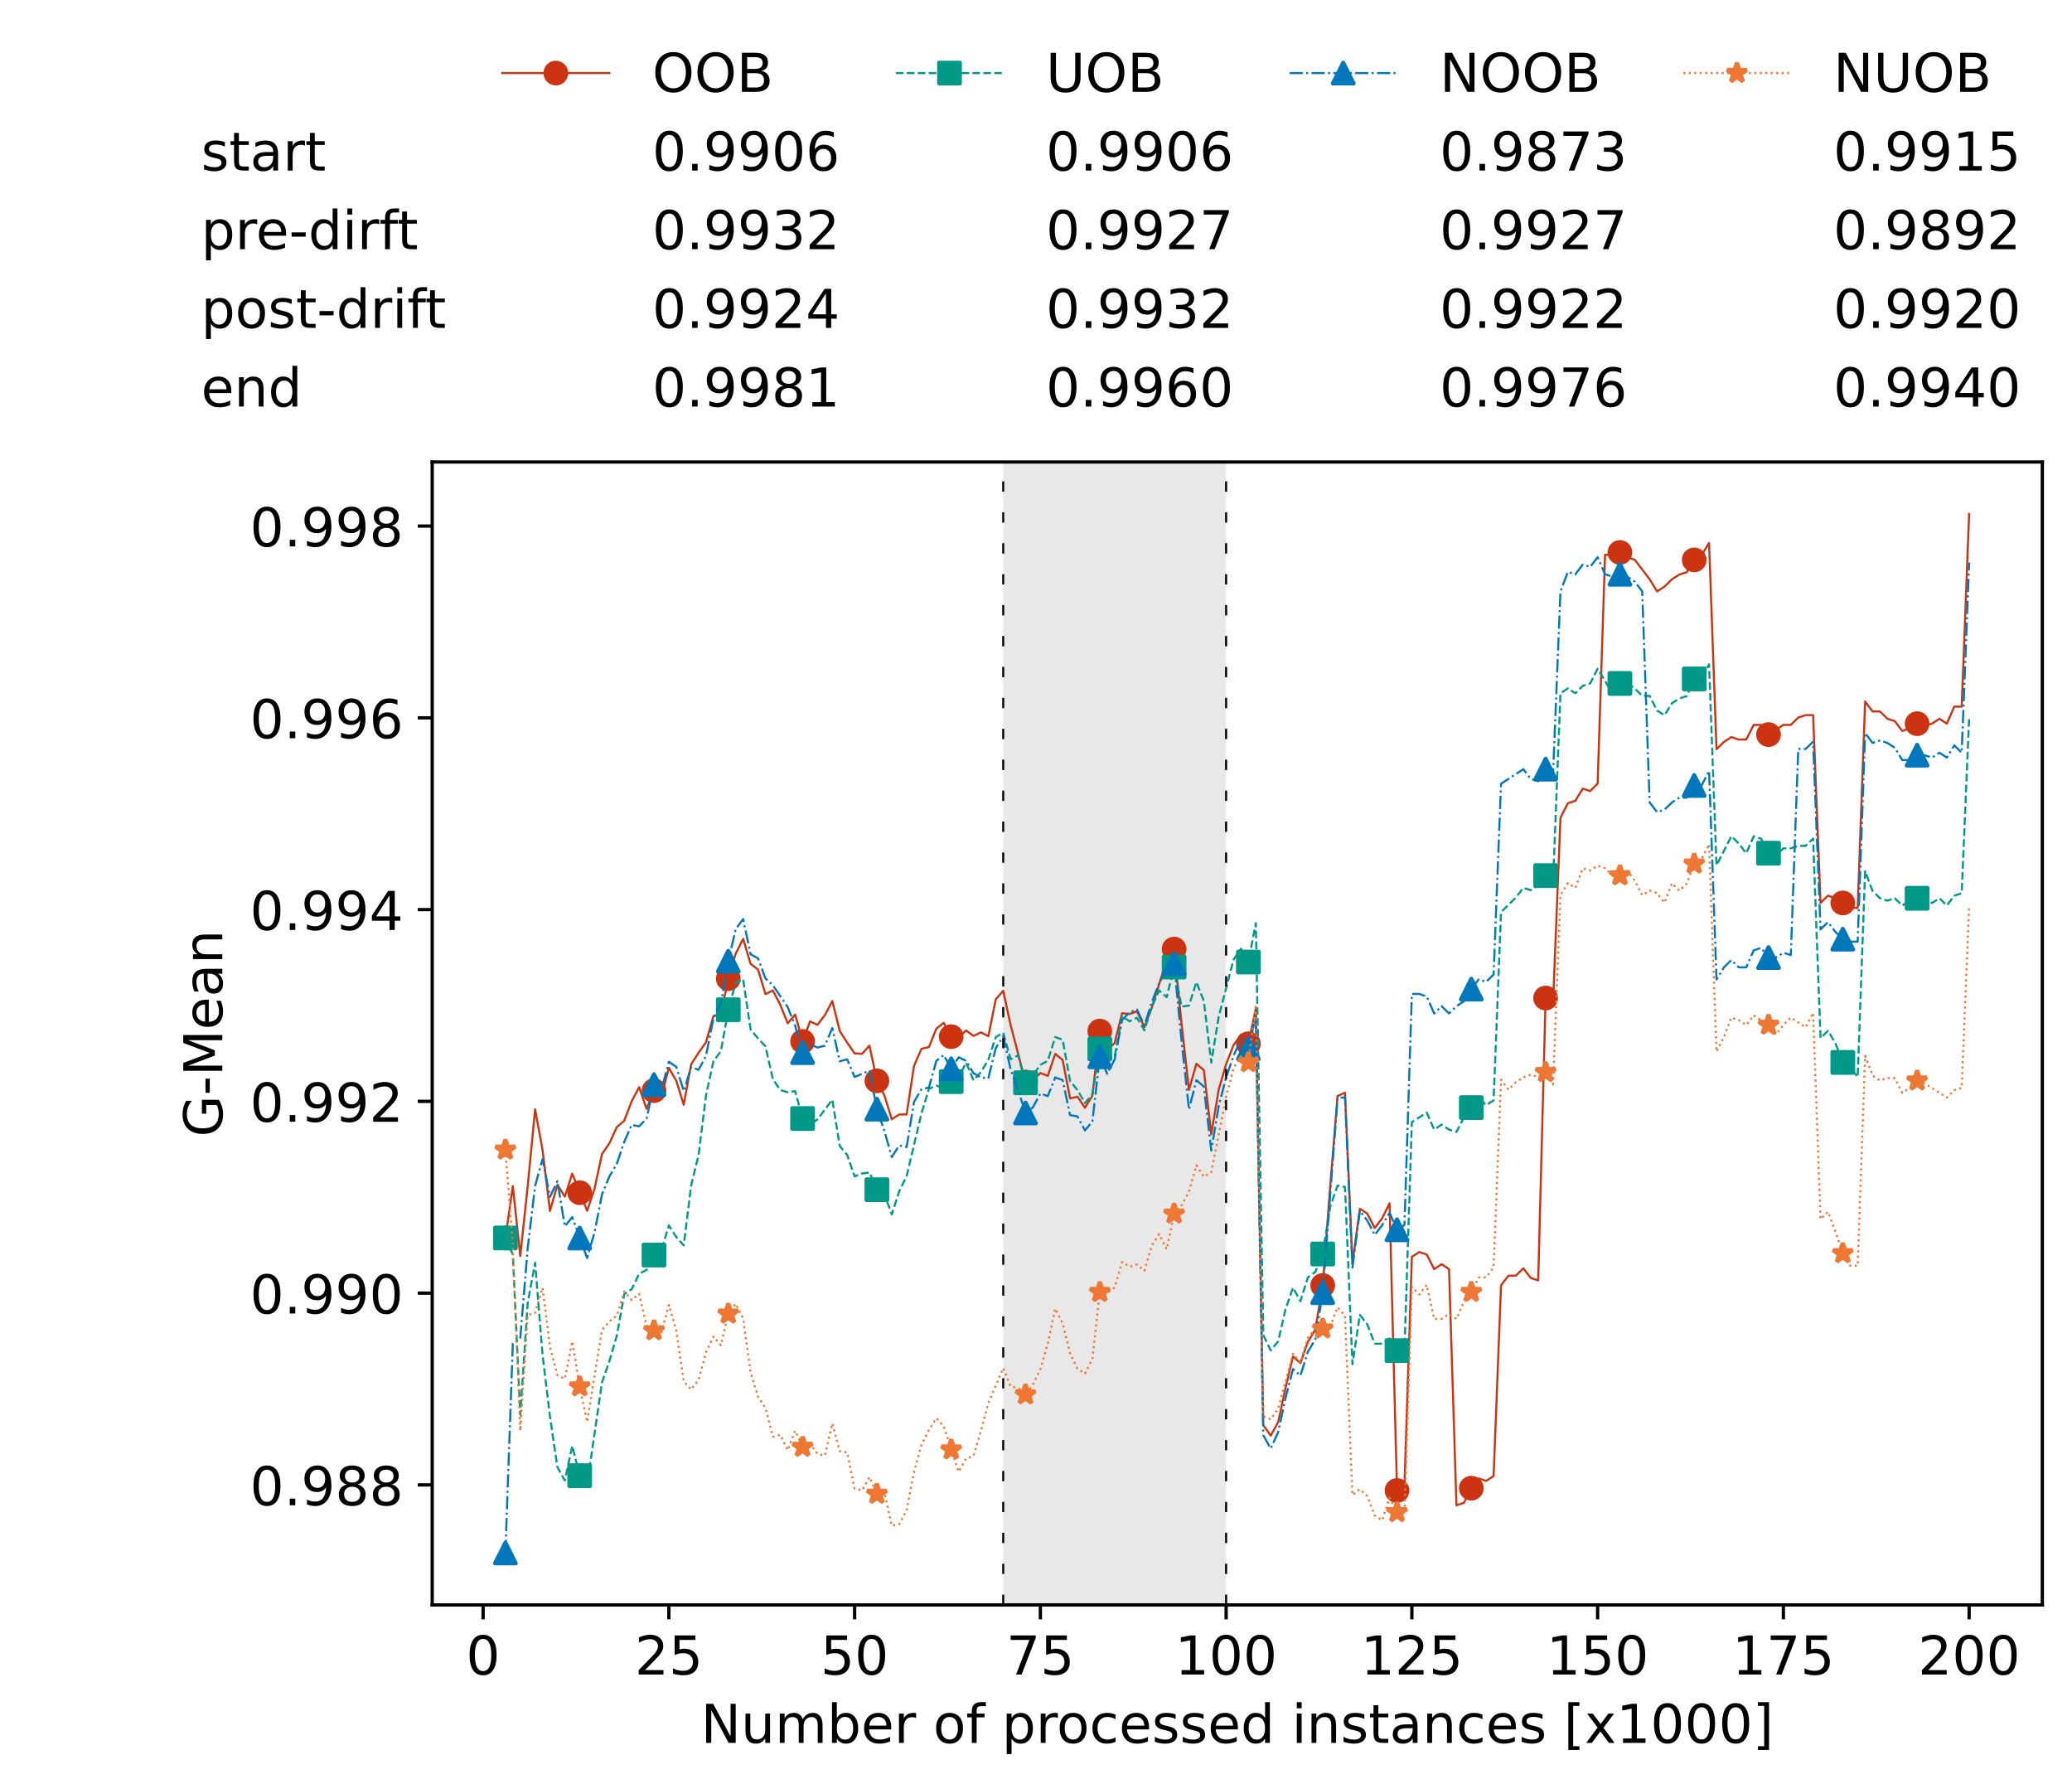 <?xml version="1.0" encoding="utf-8" standalone="no"?>
<!DOCTYPE svg PUBLIC "-//W3C//DTD SVG 1.1//EN"
  "http://www.w3.org/Graphics/SVG/1.1/DTD/svg11.dtd">
<!-- Created with matplotlib (https://matplotlib.org/) -->
<svg height="432.615pt" version="1.1" viewBox="0 0 502.65 432.615" width="502.65pt" xmlns="http://www.w3.org/2000/svg" xmlns:xlink="http://www.w3.org/1999/xlink">
 <defs>
  <style type="text/css">*{stroke-linecap:butt;stroke-linejoin:round;}</style>
 </defs>
 <g id="figure_1">
  <g id="patch_1">
   <path d="M 0 432.615 
L 502.65 432.615 
L 502.65 0 
L 0 0 
z
" style="fill:#ffffff;"/>
  </g>
  <g id="axes_1">
   <g id="patch_2">
    <path d="M 104.85 389.252 
L 495.45 389.252 
L 495.45 112.052 
L 104.85 112.052 
z
" style="fill:#ffffff;"/>
   </g>
   <g id="patch_3">
    <path clip-path="url(#p5f8c2cfc38)" d="M 297.446 389.252 
L 297.446 112.052 
L 243.372 112.052 
L 243.372 389.252 
z
" style="fill:#d3d3d3;opacity:0.5;"/>
   </g>
   <g id="matplotlib.axis_1">
    <g id="xtick_1">
     <g id="line2d_1">
      <defs>
       <path d="M 0 0 
L 0 3.5 
" id="mfb6b035016" style="stroke:#000000;stroke-width:0.8;"/>
      </defs>
      <g>
       <use style="stroke:#000000;stroke-width:0.8;" x="117.197" xlink:href="#mfb6b035016" y="389.252"/>
      </g>
     </g>
     <g id="text_1">
      <!-- 0 -->
      <g transform="translate(113.061 406.13)scale(0.13 -0.13)">
       <defs>
        <path d="M 31.781 66.406 
Q 24.172 66.406 20.328 58.906 
Q 16.5 51.422 16.5 36.375 
Q 16.5 21.391 20.328 13.891 
Q 24.172 6.391 31.781 6.391 
Q 39.453 6.391 43.281 13.891 
Q 47.125 21.391 47.125 36.375 
Q 47.125 51.422 43.281 58.906 
Q 39.453 66.406 31.781 66.406 
z
M 31.781 74.219 
Q 44.047 74.219 50.516 64.516 
Q 56.984 54.828 56.984 36.375 
Q 56.984 17.969 50.516 8.266 
Q 44.047 -1.422 31.781 -1.422 
Q 19.531 -1.422 13.062 8.266 
Q 6.594 17.969 6.594 36.375 
Q 6.594 54.828 13.062 64.516 
Q 19.531 74.219 31.781 74.219 
z
" id="DejaVuSans-48"/>
       </defs>
       <use xlink:href="#DejaVuSans-48"/>
      </g>
     </g>
    </g>
    <g id="xtick_2">
     <g id="line2d_2">
      <g>
       <use style="stroke:#000000;stroke-width:0.8;" x="162.259" xlink:href="#mfb6b035016" y="389.252"/>
      </g>
     </g>
     <g id="text_2">
      <!-- 25 -->
      <g transform="translate(153.988 406.13)scale(0.13 -0.13)">
       <defs>
        <path d="M 19.188 8.297 
L 53.609 8.297 
L 53.609 0 
L 7.328 0 
L 7.328 8.297 
Q 12.938 14.109 22.625 23.891 
Q 32.328 33.688 34.812 36.531 
Q 39.547 41.844 41.422 45.531 
Q 43.312 49.219 43.312 52.781 
Q 43.312 58.594 39.234 62.25 
Q 35.156 65.922 28.609 65.922 
Q 23.969 65.922 18.812 64.312 
Q 13.672 62.703 7.812 59.422 
L 7.812 69.391 
Q 13.766 71.781 18.938 73 
Q 24.125 74.219 28.422 74.219 
Q 39.75 74.219 46.484 68.547 
Q 53.219 62.891 53.219 53.422 
Q 53.219 48.922 51.531 44.891 
Q 49.859 40.875 45.406 35.406 
Q 44.188 33.984 37.641 27.219 
Q 31.109 20.453 19.188 8.297 
z
" id="DejaVuSans-50"/>
        <path d="M 10.797 72.906 
L 49.516 72.906 
L 49.516 64.594 
L 19.828 64.594 
L 19.828 46.734 
Q 21.969 47.469 24.109 47.828 
Q 26.266 48.188 28.422 48.188 
Q 40.625 48.188 47.75 41.5 
Q 54.891 34.812 54.891 23.391 
Q 54.891 11.625 47.562 5.094 
Q 40.234 -1.422 26.906 -1.422 
Q 22.312 -1.422 17.547 -0.641 
Q 12.797 0.141 7.719 1.703 
L 7.719 11.625 
Q 12.109 9.234 16.797 8.062 
Q 21.484 6.891 26.703 6.891 
Q 35.156 6.891 40.078 11.328 
Q 45.016 15.766 45.016 23.391 
Q 45.016 31 40.078 35.438 
Q 35.156 39.891 26.703 39.891 
Q 22.75 39.891 18.812 39.016 
Q 14.891 38.141 10.797 36.281 
z
" id="DejaVuSans-53"/>
       </defs>
       <use xlink:href="#DejaVuSans-50"/>
       <use x="63.623" xlink:href="#DejaVuSans-53"/>
      </g>
     </g>
    </g>
    <g id="xtick_3">
     <g id="line2d_3">
      <g>
       <use style="stroke:#000000;stroke-width:0.8;" x="207.322" xlink:href="#mfb6b035016" y="389.252"/>
      </g>
     </g>
     <g id="text_3">
      <!-- 50 -->
      <g transform="translate(199.05 406.13)scale(0.13 -0.13)">
       <use xlink:href="#DejaVuSans-53"/>
       <use x="63.623" xlink:href="#DejaVuSans-48"/>
      </g>
     </g>
    </g>
    <g id="xtick_4">
     <g id="line2d_4">
      <g>
       <use style="stroke:#000000;stroke-width:0.8;" x="252.384" xlink:href="#mfb6b035016" y="389.252"/>
      </g>
     </g>
     <g id="text_4">
      <!-- 75 -->
      <g transform="translate(244.113 406.13)scale(0.13 -0.13)">
       <defs>
        <path d="M 8.203 72.906 
L 55.078 72.906 
L 55.078 68.703 
L 28.609 0 
L 18.312 0 
L 43.219 64.594 
L 8.203 64.594 
z
" id="DejaVuSans-55"/>
       </defs>
       <use xlink:href="#DejaVuSans-55"/>
       <use x="63.623" xlink:href="#DejaVuSans-53"/>
      </g>
     </g>
    </g>
    <g id="xtick_5">
     <g id="line2d_5">
      <g>
       <use style="stroke:#000000;stroke-width:0.8;" x="297.446" xlink:href="#mfb6b035016" y="389.252"/>
      </g>
     </g>
     <g id="text_5">
      <!-- 100 -->
      <g transform="translate(285.039 406.13)scale(0.13 -0.13)">
       <defs>
        <path d="M 12.406 8.297 
L 28.516 8.297 
L 28.516 63.922 
L 10.984 60.406 
L 10.984 69.391 
L 28.422 72.906 
L 38.281 72.906 
L 38.281 8.297 
L 54.391 8.297 
L 54.391 0 
L 12.406 0 
z
" id="DejaVuSans-49"/>
       </defs>
       <use xlink:href="#DejaVuSans-49"/>
       <use x="63.623" xlink:href="#DejaVuSans-48"/>
       <use x="127.246" xlink:href="#DejaVuSans-48"/>
      </g>
     </g>
    </g>
    <g id="xtick_6">
     <g id="line2d_6">
      <g>
       <use style="stroke:#000000;stroke-width:0.8;" x="342.509" xlink:href="#mfb6b035016" y="389.252"/>
      </g>
     </g>
     <g id="text_6">
      <!-- 125 -->
      <g transform="translate(330.102 406.13)scale(0.13 -0.13)">
       <use xlink:href="#DejaVuSans-49"/>
       <use x="63.623" xlink:href="#DejaVuSans-50"/>
       <use x="127.246" xlink:href="#DejaVuSans-53"/>
      </g>
     </g>
    </g>
    <g id="xtick_7">
     <g id="line2d_7">
      <g>
       <use style="stroke:#000000;stroke-width:0.8;" x="387.571" xlink:href="#mfb6b035016" y="389.252"/>
      </g>
     </g>
     <g id="text_7">
      <!-- 150 -->
      <g transform="translate(375.164 406.13)scale(0.13 -0.13)">
       <use xlink:href="#DejaVuSans-49"/>
       <use x="63.623" xlink:href="#DejaVuSans-53"/>
       <use x="127.246" xlink:href="#DejaVuSans-48"/>
      </g>
     </g>
    </g>
    <g id="xtick_8">
     <g id="line2d_8">
      <g>
       <use style="stroke:#000000;stroke-width:0.8;" x="432.633" xlink:href="#mfb6b035016" y="389.252"/>
      </g>
     </g>
     <g id="text_8">
      <!-- 175 -->
      <g transform="translate(420.226 406.13)scale(0.13 -0.13)">
       <use xlink:href="#DejaVuSans-49"/>
       <use x="63.623" xlink:href="#DejaVuSans-55"/>
       <use x="127.246" xlink:href="#DejaVuSans-53"/>
      </g>
     </g>
    </g>
    <g id="xtick_9">
     <g id="line2d_9">
      <g>
       <use style="stroke:#000000;stroke-width:0.8;" x="477.695" xlink:href="#mfb6b035016" y="389.252"/>
      </g>
     </g>
     <g id="text_9">
      <!-- 200 -->
      <g transform="translate(465.289 406.13)scale(0.13 -0.13)">
       <use xlink:href="#DejaVuSans-50"/>
       <use x="63.623" xlink:href="#DejaVuSans-48"/>
       <use x="127.246" xlink:href="#DejaVuSans-48"/>
      </g>
     </g>
    </g>
    <g id="text_10">
     <!-- Number of processed instances [x1000] -->
     <g transform="translate(170.025 422.711)scale(0.13 -0.13)">
      <defs>
       <path d="M 9.812 72.906 
L 23.094 72.906 
L 55.422 11.922 
L 55.422 72.906 
L 64.984 72.906 
L 64.984 0 
L 51.703 0 
L 19.391 60.984 
L 19.391 0 
L 9.812 0 
z
" id="DejaVuSans-78"/>
       <path d="M 8.5 21.578 
L 8.5 54.688 
L 17.484 54.688 
L 17.484 21.922 
Q 17.484 14.156 20.5 10.266 
Q 23.531 6.391 29.594 6.391 
Q 36.859 6.391 41.078 11.031 
Q 45.312 15.672 45.312 23.688 
L 45.312 54.688 
L 54.297 54.688 
L 54.297 0 
L 45.312 0 
L 45.312 8.406 
Q 42.047 3.422 37.719 1 
Q 33.406 -1.422 27.688 -1.422 
Q 18.266 -1.422 13.375 4.438 
Q 8.5 10.297 8.5 21.578 
z
M 31.109 56 
z
" id="DejaVuSans-117"/>
       <path d="M 52 44.188 
Q 55.375 50.25 60.062 53.125 
Q 64.75 56 71.094 56 
Q 79.641 56 84.281 50.016 
Q 88.922 44.047 88.922 33.016 
L 88.922 0 
L 79.891 0 
L 79.891 32.719 
Q 79.891 40.578 77.094 44.375 
Q 74.312 48.188 68.609 48.188 
Q 61.625 48.188 57.562 43.547 
Q 53.516 38.922 53.516 30.906 
L 53.516 0 
L 44.484 0 
L 44.484 32.719 
Q 44.484 40.625 41.703 44.406 
Q 38.922 48.188 33.109 48.188 
Q 26.219 48.188 22.156 43.531 
Q 18.109 38.875 18.109 30.906 
L 18.109 0 
L 9.078 0 
L 9.078 54.688 
L 18.109 54.688 
L 18.109 46.188 
Q 21.188 51.219 25.484 53.609 
Q 29.781 56 35.688 56 
Q 41.656 56 45.828 52.969 
Q 50 49.953 52 44.188 
z
" id="DejaVuSans-109"/>
       <path d="M 48.688 27.297 
Q 48.688 37.203 44.609 42.844 
Q 40.531 48.484 33.406 48.484 
Q 26.266 48.484 22.188 42.844 
Q 18.109 37.203 18.109 27.297 
Q 18.109 17.391 22.188 11.75 
Q 26.266 6.109 33.406 6.109 
Q 40.531 6.109 44.609 11.75 
Q 48.688 17.391 48.688 27.297 
z
M 18.109 46.391 
Q 20.953 51.266 25.266 53.625 
Q 29.594 56 35.594 56 
Q 45.562 56 51.781 48.094 
Q 58.016 40.188 58.016 27.297 
Q 58.016 14.406 51.781 6.484 
Q 45.562 -1.422 35.594 -1.422 
Q 29.594 -1.422 25.266 0.953 
Q 20.953 3.328 18.109 8.203 
L 18.109 0 
L 9.078 0 
L 9.078 75.984 
L 18.109 75.984 
z
" id="DejaVuSans-98"/>
       <path d="M 56.203 29.594 
L 56.203 25.203 
L 14.891 25.203 
Q 15.484 15.922 20.484 11.062 
Q 25.484 6.203 34.422 6.203 
Q 39.594 6.203 44.453 7.469 
Q 49.312 8.734 54.109 11.281 
L 54.109 2.781 
Q 49.266 0.734 44.188 -0.344 
Q 39.109 -1.422 33.891 -1.422 
Q 20.797 -1.422 13.156 6.188 
Q 5.516 13.812 5.516 26.812 
Q 5.516 40.234 12.766 48.109 
Q 20.016 56 32.328 56 
Q 43.359 56 49.781 48.891 
Q 56.203 41.797 56.203 29.594 
z
M 47.219 32.234 
Q 47.125 39.594 43.094 43.984 
Q 39.062 48.391 32.422 48.391 
Q 24.906 48.391 20.391 44.141 
Q 15.875 39.891 15.188 32.172 
z
" id="DejaVuSans-101"/>
       <path d="M 41.109 46.297 
Q 39.594 47.172 37.812 47.578 
Q 36.031 48 33.891 48 
Q 26.266 48 22.188 43.047 
Q 18.109 38.094 18.109 28.812 
L 18.109 0 
L 9.078 0 
L 9.078 54.688 
L 18.109 54.688 
L 18.109 46.188 
Q 20.953 51.172 25.484 53.578 
Q 30.031 56 36.531 56 
Q 37.453 56 38.578 55.875 
Q 39.703 55.766 41.062 55.516 
z
" id="DejaVuSans-114"/>
       <path id="DejaVuSans-32"/>
       <path d="M 30.609 48.391 
Q 23.391 48.391 19.188 42.75 
Q 14.984 37.109 14.984 27.297 
Q 14.984 17.484 19.156 11.844 
Q 23.344 6.203 30.609 6.203 
Q 37.797 6.203 41.984 11.859 
Q 46.188 17.531 46.188 27.297 
Q 46.188 37.016 41.984 42.703 
Q 37.797 48.391 30.609 48.391 
z
M 30.609 56 
Q 42.328 56 49.016 48.375 
Q 55.719 40.766 55.719 27.297 
Q 55.719 13.875 49.016 6.219 
Q 42.328 -1.422 30.609 -1.422 
Q 18.844 -1.422 12.172 6.219 
Q 5.516 13.875 5.516 27.297 
Q 5.516 40.766 12.172 48.375 
Q 18.844 56 30.609 56 
z
" id="DejaVuSans-111"/>
       <path d="M 37.109 75.984 
L 37.109 68.5 
L 28.516 68.5 
Q 23.688 68.5 21.797 66.547 
Q 19.922 64.594 19.922 59.516 
L 19.922 54.688 
L 34.719 54.688 
L 34.719 47.703 
L 19.922 47.703 
L 19.922 0 
L 10.891 0 
L 10.891 47.703 
L 2.297 47.703 
L 2.297 54.688 
L 10.891 54.688 
L 10.891 58.5 
Q 10.891 67.625 15.141 71.797 
Q 19.391 75.984 28.609 75.984 
z
" id="DejaVuSans-102"/>
       <path d="M 18.109 8.203 
L 18.109 -20.797 
L 9.078 -20.797 
L 9.078 54.688 
L 18.109 54.688 
L 18.109 46.391 
Q 20.953 51.266 25.266 53.625 
Q 29.594 56 35.594 56 
Q 45.562 56 51.781 48.094 
Q 58.016 40.188 58.016 27.297 
Q 58.016 14.406 51.781 6.484 
Q 45.562 -1.422 35.594 -1.422 
Q 29.594 -1.422 25.266 0.953 
Q 20.953 3.328 18.109 8.203 
z
M 48.688 27.297 
Q 48.688 37.203 44.609 42.844 
Q 40.531 48.484 33.406 48.484 
Q 26.266 48.484 22.188 42.844 
Q 18.109 37.203 18.109 27.297 
Q 18.109 17.391 22.188 11.75 
Q 26.266 6.109 33.406 6.109 
Q 40.531 6.109 44.609 11.75 
Q 48.688 17.391 48.688 27.297 
z
" id="DejaVuSans-112"/>
       <path d="M 48.781 52.594 
L 48.781 44.188 
Q 44.969 46.297 41.141 47.344 
Q 37.312 48.391 33.406 48.391 
Q 24.656 48.391 19.812 42.844 
Q 14.984 37.312 14.984 27.297 
Q 14.984 17.281 19.812 11.734 
Q 24.656 6.203 33.406 6.203 
Q 37.312 6.203 41.141 7.25 
Q 44.969 8.297 48.781 10.406 
L 48.781 2.094 
Q 45.016 0.344 40.984 -0.531 
Q 36.969 -1.422 32.422 -1.422 
Q 20.062 -1.422 12.781 6.344 
Q 5.516 14.109 5.516 27.297 
Q 5.516 40.672 12.859 48.328 
Q 20.219 56 33.016 56 
Q 37.156 56 41.109 55.141 
Q 45.062 54.297 48.781 52.594 
z
" id="DejaVuSans-99"/>
       <path d="M 44.281 53.078 
L 44.281 44.578 
Q 40.484 46.531 36.375 47.5 
Q 32.281 48.484 27.875 48.484 
Q 21.188 48.484 17.844 46.438 
Q 14.5 44.391 14.5 40.281 
Q 14.5 37.156 16.891 35.375 
Q 19.281 33.594 26.516 31.984 
L 29.594 31.297 
Q 39.156 29.25 43.188 25.516 
Q 47.219 21.781 47.219 15.094 
Q 47.219 7.469 41.188 3.016 
Q 35.156 -1.422 24.609 -1.422 
Q 20.219 -1.422 15.453 -0.562 
Q 10.688 0.297 5.422 2 
L 5.422 11.281 
Q 10.406 8.688 15.234 7.391 
Q 20.062 6.109 24.812 6.109 
Q 31.156 6.109 34.562 8.281 
Q 37.984 10.453 37.984 14.406 
Q 37.984 18.062 35.516 20.016 
Q 33.062 21.969 24.703 23.781 
L 21.578 24.516 
Q 13.234 26.266 9.516 29.906 
Q 5.812 33.547 5.812 39.891 
Q 5.812 47.609 11.281 51.797 
Q 16.75 56 26.812 56 
Q 31.781 56 36.172 55.266 
Q 40.578 54.547 44.281 53.078 
z
" id="DejaVuSans-115"/>
       <path d="M 45.406 46.391 
L 45.406 75.984 
L 54.391 75.984 
L 54.391 0 
L 45.406 0 
L 45.406 8.203 
Q 42.578 3.328 38.25 0.953 
Q 33.938 -1.422 27.875 -1.422 
Q 17.969 -1.422 11.734 6.484 
Q 5.516 14.406 5.516 27.297 
Q 5.516 40.188 11.734 48.094 
Q 17.969 56 27.875 56 
Q 33.938 56 38.25 53.625 
Q 42.578 51.266 45.406 46.391 
z
M 14.797 27.297 
Q 14.797 17.391 18.875 11.75 
Q 22.953 6.109 30.078 6.109 
Q 37.203 6.109 41.297 11.75 
Q 45.406 17.391 45.406 27.297 
Q 45.406 37.203 41.297 42.844 
Q 37.203 48.484 30.078 48.484 
Q 22.953 48.484 18.875 42.844 
Q 14.797 37.203 14.797 27.297 
z
" id="DejaVuSans-100"/>
       <path d="M 9.422 54.688 
L 18.406 54.688 
L 18.406 0 
L 9.422 0 
z
M 9.422 75.984 
L 18.406 75.984 
L 18.406 64.594 
L 9.422 64.594 
z
" id="DejaVuSans-105"/>
       <path d="M 54.891 33.016 
L 54.891 0 
L 45.906 0 
L 45.906 32.719 
Q 45.906 40.484 42.875 44.328 
Q 39.844 48.188 33.797 48.188 
Q 26.516 48.188 22.312 43.547 
Q 18.109 38.922 18.109 30.906 
L 18.109 0 
L 9.078 0 
L 9.078 54.688 
L 18.109 54.688 
L 18.109 46.188 
Q 21.344 51.125 25.703 53.562 
Q 30.078 56 35.797 56 
Q 45.219 56 50.047 50.172 
Q 54.891 44.344 54.891 33.016 
z
" id="DejaVuSans-110"/>
       <path d="M 18.312 70.219 
L 18.312 54.688 
L 36.812 54.688 
L 36.812 47.703 
L 18.312 47.703 
L 18.312 18.016 
Q 18.312 11.328 20.141 9.422 
Q 21.969 7.516 27.594 7.516 
L 36.812 7.516 
L 36.812 0 
L 27.594 0 
Q 17.188 0 13.234 3.875 
Q 9.281 7.766 9.281 18.016 
L 9.281 47.703 
L 2.688 47.703 
L 2.688 54.688 
L 9.281 54.688 
L 9.281 70.219 
z
" id="DejaVuSans-116"/>
       <path d="M 34.281 27.484 
Q 23.391 27.484 19.188 25 
Q 14.984 22.516 14.984 16.5 
Q 14.984 11.719 18.141 8.906 
Q 21.297 6.109 26.703 6.109 
Q 34.188 6.109 38.703 11.406 
Q 43.219 16.703 43.219 25.484 
L 43.219 27.484 
z
M 52.203 31.203 
L 52.203 0 
L 43.219 0 
L 43.219 8.297 
Q 40.141 3.328 35.547 0.953 
Q 30.953 -1.422 24.312 -1.422 
Q 15.922 -1.422 10.953 3.297 
Q 6 8.016 6 15.922 
Q 6 25.141 12.172 29.828 
Q 18.359 34.516 30.609 34.516 
L 43.219 34.516 
L 43.219 35.406 
Q 43.219 41.609 39.141 45 
Q 35.062 48.391 27.688 48.391 
Q 23 48.391 18.547 47.266 
Q 14.109 46.141 10.016 43.891 
L 10.016 52.203 
Q 14.938 54.109 19.578 55.047 
Q 24.219 56 28.609 56 
Q 40.484 56 46.344 49.844 
Q 52.203 43.703 52.203 31.203 
z
" id="DejaVuSans-97"/>
       <path d="M 8.594 75.984 
L 29.297 75.984 
L 29.297 69 
L 17.578 69 
L 17.578 -6.203 
L 29.297 -6.203 
L 29.297 -13.188 
L 8.594 -13.188 
z
" id="DejaVuSans-91"/>
       <path d="M 54.891 54.688 
L 35.109 28.078 
L 55.906 0 
L 45.312 0 
L 29.391 21.484 
L 13.484 0 
L 2.875 0 
L 24.125 28.609 
L 4.688 54.688 
L 15.281 54.688 
L 29.781 35.203 
L 44.281 54.688 
z
" id="DejaVuSans-120"/>
       <path d="M 30.422 75.984 
L 30.422 -13.188 
L 9.719 -13.188 
L 9.719 -6.203 
L 21.391 -6.203 
L 21.391 69 
L 9.719 69 
L 9.719 75.984 
z
" id="DejaVuSans-93"/>
      </defs>
      <use xlink:href="#DejaVuSans-78"/>
      <use x="74.805" xlink:href="#DejaVuSans-117"/>
      <use x="138.184" xlink:href="#DejaVuSans-109"/>
      <use x="235.596" xlink:href="#DejaVuSans-98"/>
      <use x="299.072" xlink:href="#DejaVuSans-101"/>
      <use x="360.596" xlink:href="#DejaVuSans-114"/>
      <use x="401.709" xlink:href="#DejaVuSans-32"/>
      <use x="433.496" xlink:href="#DejaVuSans-111"/>
      <use x="494.678" xlink:href="#DejaVuSans-102"/>
      <use x="529.883" xlink:href="#DejaVuSans-32"/>
      <use x="561.67" xlink:href="#DejaVuSans-112"/>
      <use x="625.146" xlink:href="#DejaVuSans-114"/>
      <use x="664.01" xlink:href="#DejaVuSans-111"/>
      <use x="725.191" xlink:href="#DejaVuSans-99"/>
      <use x="780.172" xlink:href="#DejaVuSans-101"/>
      <use x="841.695" xlink:href="#DejaVuSans-115"/>
      <use x="893.795" xlink:href="#DejaVuSans-115"/>
      <use x="945.895" xlink:href="#DejaVuSans-101"/>
      <use x="1007.418" xlink:href="#DejaVuSans-100"/>
      <use x="1070.895" xlink:href="#DejaVuSans-32"/>
      <use x="1102.682" xlink:href="#DejaVuSans-105"/>
      <use x="1130.465" xlink:href="#DejaVuSans-110"/>
      <use x="1193.844" xlink:href="#DejaVuSans-115"/>
      <use x="1245.943" xlink:href="#DejaVuSans-116"/>
      <use x="1285.152" xlink:href="#DejaVuSans-97"/>
      <use x="1346.432" xlink:href="#DejaVuSans-110"/>
      <use x="1409.811" xlink:href="#DejaVuSans-99"/>
      <use x="1464.791" xlink:href="#DejaVuSans-101"/>
      <use x="1526.314" xlink:href="#DejaVuSans-115"/>
      <use x="1578.414" xlink:href="#DejaVuSans-32"/>
      <use x="1610.201" xlink:href="#DejaVuSans-91"/>
      <use x="1649.215" xlink:href="#DejaVuSans-120"/>
      <use x="1708.395" xlink:href="#DejaVuSans-49"/>
      <use x="1772.018" xlink:href="#DejaVuSans-48"/>
      <use x="1835.641" xlink:href="#DejaVuSans-48"/>
      <use x="1899.264" xlink:href="#DejaVuSans-48"/>
      <use x="1962.887" xlink:href="#DejaVuSans-93"/>
     </g>
    </g>
   </g>
   <g id="matplotlib.axis_2">
    <g id="ytick_1">
     <g id="line2d_10">
      <defs>
       <path d="M 0 0 
L -3.5 0 
" id="mb20117be5c" style="stroke:#000000;stroke-width:0.8;"/>
      </defs>
      <g>
       <use style="stroke:#000000;stroke-width:0.8;" x="104.85" xlink:href="#mb20117be5c" y="360.14"/>
      </g>
     </g>
     <g id="text_11">
      <!-- 0.988 -->
      <g transform="translate(60.633 365.079)scale(0.13 -0.13)">
       <defs>
        <path d="M 10.688 12.406 
L 21 12.406 
L 21 0 
L 10.688 0 
z
" id="DejaVuSans-46"/>
        <path d="M 10.984 1.516 
L 10.984 10.5 
Q 14.703 8.734 18.5 7.812 
Q 22.312 6.891 25.984 6.891 
Q 35.75 6.891 40.891 13.453 
Q 46.047 20.016 46.781 33.406 
Q 43.953 29.203 39.594 26.953 
Q 35.25 24.703 29.984 24.703 
Q 19.047 24.703 12.672 31.312 
Q 6.297 37.938 6.297 49.422 
Q 6.297 60.641 12.938 67.422 
Q 19.578 74.219 30.609 74.219 
Q 43.266 74.219 49.922 64.516 
Q 56.594 54.828 56.594 36.375 
Q 56.594 19.141 48.406 8.859 
Q 40.234 -1.422 26.422 -1.422 
Q 22.703 -1.422 18.891 -0.688 
Q 15.094 0.047 10.984 1.516 
z
M 30.609 32.422 
Q 37.25 32.422 41.125 36.953 
Q 45.016 41.5 45.016 49.422 
Q 45.016 57.281 41.125 61.844 
Q 37.25 66.406 30.609 66.406 
Q 23.969 66.406 20.094 61.844 
Q 16.219 57.281 16.219 49.422 
Q 16.219 41.5 20.094 36.953 
Q 23.969 32.422 30.609 32.422 
z
" id="DejaVuSans-57"/>
        <path d="M 31.781 34.625 
Q 24.75 34.625 20.719 30.859 
Q 16.703 27.094 16.703 20.516 
Q 16.703 13.922 20.719 10.156 
Q 24.75 6.391 31.781 6.391 
Q 38.812 6.391 42.859 10.172 
Q 46.922 13.969 46.922 20.516 
Q 46.922 27.094 42.891 30.859 
Q 38.875 34.625 31.781 34.625 
z
M 21.922 38.812 
Q 15.578 40.375 12.031 44.719 
Q 8.5 49.078 8.5 55.328 
Q 8.5 64.062 14.719 69.141 
Q 20.953 74.219 31.781 74.219 
Q 42.672 74.219 48.875 69.141 
Q 55.078 64.062 55.078 55.328 
Q 55.078 49.078 51.531 44.719 
Q 48 40.375 41.703 38.812 
Q 48.828 37.156 52.797 32.312 
Q 56.781 27.484 56.781 20.516 
Q 56.781 9.906 50.312 4.234 
Q 43.844 -1.422 31.781 -1.422 
Q 19.734 -1.422 13.25 4.234 
Q 6.781 9.906 6.781 20.516 
Q 6.781 27.484 10.781 32.312 
Q 14.797 37.156 21.922 38.812 
z
M 18.312 54.391 
Q 18.312 48.734 21.844 45.562 
Q 25.391 42.391 31.781 42.391 
Q 38.141 42.391 41.719 45.562 
Q 45.312 48.734 45.312 54.391 
Q 45.312 60.062 41.719 63.234 
Q 38.141 66.406 31.781 66.406 
Q 25.391 66.406 21.844 63.234 
Q 18.312 60.062 18.312 54.391 
z
" id="DejaVuSans-56"/>
       </defs>
       <use xlink:href="#DejaVuSans-48"/>
       <use x="63.623" xlink:href="#DejaVuSans-46"/>
       <use x="95.41" xlink:href="#DejaVuSans-57"/>
       <use x="159.033" xlink:href="#DejaVuSans-56"/>
       <use x="222.656" xlink:href="#DejaVuSans-56"/>
      </g>
     </g>
    </g>
    <g id="ytick_2">
     <g id="line2d_11">
      <g>
       <use style="stroke:#000000;stroke-width:0.8;" x="104.85" xlink:href="#mb20117be5c" y="313.629"/>
      </g>
     </g>
     <g id="text_12">
      <!-- 0.990 -->
      <g transform="translate(60.633 318.568)scale(0.13 -0.13)">
       <use xlink:href="#DejaVuSans-48"/>
       <use x="63.623" xlink:href="#DejaVuSans-46"/>
       <use x="95.41" xlink:href="#DejaVuSans-57"/>
       <use x="159.033" xlink:href="#DejaVuSans-57"/>
       <use x="222.656" xlink:href="#DejaVuSans-48"/>
      </g>
     </g>
    </g>
    <g id="ytick_3">
     <g id="line2d_12">
      <g>
       <use style="stroke:#000000;stroke-width:0.8;" x="104.85" xlink:href="#mb20117be5c" y="267.119"/>
      </g>
     </g>
     <g id="text_13">
      <!-- 0.992 -->
      <g transform="translate(60.633 272.058)scale(0.13 -0.13)">
       <use xlink:href="#DejaVuSans-48"/>
       <use x="63.623" xlink:href="#DejaVuSans-46"/>
       <use x="95.41" xlink:href="#DejaVuSans-57"/>
       <use x="159.033" xlink:href="#DejaVuSans-57"/>
       <use x="222.656" xlink:href="#DejaVuSans-50"/>
      </g>
     </g>
    </g>
    <g id="ytick_4">
     <g id="line2d_13">
      <g>
       <use style="stroke:#000000;stroke-width:0.8;" x="104.85" xlink:href="#mb20117be5c" y="220.608"/>
      </g>
     </g>
     <g id="text_14">
      <!-- 0.994 -->
      <g transform="translate(60.633 225.547)scale(0.13 -0.13)">
       <defs>
        <path d="M 37.797 64.312 
L 12.891 25.391 
L 37.797 25.391 
z
M 35.203 72.906 
L 47.609 72.906 
L 47.609 25.391 
L 58.016 25.391 
L 58.016 17.188 
L 47.609 17.188 
L 47.609 0 
L 37.797 0 
L 37.797 17.188 
L 4.891 17.188 
L 4.891 26.703 
z
" id="DejaVuSans-52"/>
       </defs>
       <use xlink:href="#DejaVuSans-48"/>
       <use x="63.623" xlink:href="#DejaVuSans-46"/>
       <use x="95.41" xlink:href="#DejaVuSans-57"/>
       <use x="159.033" xlink:href="#DejaVuSans-57"/>
       <use x="222.656" xlink:href="#DejaVuSans-52"/>
      </g>
     </g>
    </g>
    <g id="ytick_5">
     <g id="line2d_14">
      <g>
       <use style="stroke:#000000;stroke-width:0.8;" x="104.85" xlink:href="#mb20117be5c" y="174.097"/>
      </g>
     </g>
     <g id="text_15">
      <!-- 0.996 -->
      <g transform="translate(60.633 179.036)scale(0.13 -0.13)">
       <defs>
        <path d="M 33.016 40.375 
Q 26.375 40.375 22.484 35.828 
Q 18.609 31.297 18.609 23.391 
Q 18.609 15.531 22.484 10.953 
Q 26.375 6.391 33.016 6.391 
Q 39.656 6.391 43.531 10.953 
Q 47.406 15.531 47.406 23.391 
Q 47.406 31.297 43.531 35.828 
Q 39.656 40.375 33.016 40.375 
z
M 52.594 71.297 
L 52.594 62.312 
Q 48.875 64.062 45.094 64.984 
Q 41.312 65.922 37.594 65.922 
Q 27.828 65.922 22.672 59.328 
Q 17.531 52.734 16.797 39.406 
Q 19.672 43.656 24.016 45.922 
Q 28.375 48.188 33.594 48.188 
Q 44.578 48.188 50.953 41.516 
Q 57.328 34.859 57.328 23.391 
Q 57.328 12.156 50.688 5.359 
Q 44.047 -1.422 33.016 -1.422 
Q 20.359 -1.422 13.672 8.266 
Q 6.984 17.969 6.984 36.375 
Q 6.984 53.656 15.188 63.938 
Q 23.391 74.219 37.203 74.219 
Q 40.922 74.219 44.703 73.484 
Q 48.484 72.75 52.594 71.297 
z
" id="DejaVuSans-54"/>
       </defs>
       <use xlink:href="#DejaVuSans-48"/>
       <use x="63.623" xlink:href="#DejaVuSans-46"/>
       <use x="95.41" xlink:href="#DejaVuSans-57"/>
       <use x="159.033" xlink:href="#DejaVuSans-57"/>
       <use x="222.656" xlink:href="#DejaVuSans-54"/>
      </g>
     </g>
    </g>
    <g id="ytick_6">
     <g id="line2d_15">
      <g>
       <use style="stroke:#000000;stroke-width:0.8;" x="104.85" xlink:href="#mb20117be5c" y="127.587"/>
      </g>
     </g>
     <g id="text_16">
      <!-- 0.998 -->
      <g transform="translate(60.633 132.526)scale(0.13 -0.13)">
       <use xlink:href="#DejaVuSans-48"/>
       <use x="63.623" xlink:href="#DejaVuSans-46"/>
       <use x="95.41" xlink:href="#DejaVuSans-57"/>
       <use x="159.033" xlink:href="#DejaVuSans-57"/>
       <use x="222.656" xlink:href="#DejaVuSans-56"/>
      </g>
     </g>
    </g>
    <g id="text_17">
     <!-- G-Mean -->
     <g transform="translate(53.93 275.744)rotate(-90)scale(0.13 -0.13)">
      <defs>
       <path d="M 59.516 10.406 
L 59.516 29.984 
L 43.406 29.984 
L 43.406 38.094 
L 69.281 38.094 
L 69.281 6.781 
Q 63.578 2.734 56.688 0.656 
Q 49.812 -1.422 42 -1.422 
Q 24.906 -1.422 15.25 8.562 
Q 5.609 18.562 5.609 36.375 
Q 5.609 54.25 15.25 64.234 
Q 24.906 74.219 42 74.219 
Q 49.125 74.219 55.547 72.453 
Q 61.969 70.703 67.391 67.281 
L 67.391 56.781 
Q 61.922 61.422 55.766 63.766 
Q 49.609 66.109 42.828 66.109 
Q 29.438 66.109 22.719 58.641 
Q 16.016 51.172 16.016 36.375 
Q 16.016 21.625 22.719 14.156 
Q 29.438 6.688 42.828 6.688 
Q 48.047 6.688 52.141 7.594 
Q 56.25 8.5 59.516 10.406 
z
" id="DejaVuSans-71"/>
       <path d="M 4.891 31.391 
L 31.203 31.391 
L 31.203 23.391 
L 4.891 23.391 
z
" id="DejaVuSans-45"/>
       <path d="M 9.812 72.906 
L 24.516 72.906 
L 43.109 23.297 
L 61.812 72.906 
L 76.516 72.906 
L 76.516 0 
L 66.891 0 
L 66.891 64.016 
L 48.094 14.016 
L 38.188 14.016 
L 19.391 64.016 
L 19.391 0 
L 9.812 0 
z
" id="DejaVuSans-77"/>
      </defs>
      <use xlink:href="#DejaVuSans-71"/>
      <use x="77.49" xlink:href="#DejaVuSans-45"/>
      <use x="113.574" xlink:href="#DejaVuSans-77"/>
      <use x="199.854" xlink:href="#DejaVuSans-101"/>
      <use x="261.377" xlink:href="#DejaVuSans-97"/>
      <use x="322.656" xlink:href="#DejaVuSans-110"/>
     </g>
    </g>
   </g>
   <g id="line2d_16"/>
   <g id="line2d_17"/>
   <g id="line2d_18"/>
   <g id="line2d_19"/>
   <g id="line2d_20"/>
   <g id="line2d_21">
    <path clip-path="url(#p5f8c2cfc38)" d="M 122.605 300.246 
L 124.407 287.668 
L 126.21 304.637 
L 128.012 287.746 
L 129.815 269.057 
L 131.617 278.899 
L 133.419 293.701 
L 135.222 287.34 
L 137.024 290.213 
L 138.827 284.657 
L 142.432 293.656 
L 144.234 288.294 
L 146.037 279.897 
L 147.839 277.285 
L 149.642 273.363 
L 151.444 271.792 
L 153.247 267.075 
L 155.049 263.698 
L 156.852 268.929 
L 158.654 264.513 
L 160.457 265.769 
L 162.259 258.984 
L 164.062 262.123 
L 165.864 267.931 
L 167.667 258.14 
L 169.469 255.324 
L 171.272 252.786 
L 173.074 246.438 
L 174.877 246.026 
L 176.679 237.358 
L 178.482 231.264 
L 180.284 227.712 
L 182.087 233.76 
L 183.889 235.136 
L 185.692 241.11 
L 187.494 240.214 
L 189.297 243.716 
L 191.099 248.188 
L 192.902 246.058 
L 194.704 252.583 
L 196.507 247.722 
L 198.309 248.555 
L 200.112 246.2 
L 201.914 242.788 
L 203.717 250.048 
L 205.519 252.877 
L 207.322 255.485 
L 209.124 255.591 
L 210.927 253.592 
L 212.729 262.142 
L 214.532 265.635 
L 216.334 271.458 
L 218.137 270.314 
L 219.939 270.281 
L 221.742 258.482 
L 223.544 254.361 
L 225.347 253.959 
L 227.149 249.487 
L 228.952 248.076 
L 230.754 251.422 
L 232.557 251.606 
L 234.359 249.924 
L 236.162 251.255 
L 237.964 250.38 
L 239.767 251.321 
L 241.569 242.363 
L 243.372 240.299 
L 245.174 248.636 
L 248.779 262.429 
L 250.581 261.919 
L 252.384 260.244 
L 254.186 260.944 
L 255.989 255.596 
L 257.791 257.086 
L 259.594 266.409 
L 261.396 265.99 
L 263.199 268.654 
L 265.001 265.754 
L 266.804 250.069 
L 268.606 254.721 
L 270.409 252.938 
L 272.211 245.737 
L 274.014 245.937 
L 275.816 245.272 
L 277.619 249.112 
L 279.421 244.34 
L 283.026 232.906 
L 284.829 230.18 
L 286.631 248.245 
L 288.434 264.334 
L 290.236 257.992 
L 292.039 259.541 
L 293.841 275.07 
L 295.644 264.283 
L 297.446 258.088 
L 299.249 253.477 
L 301.051 250.939 
L 302.854 253.15 
L 304.656 244.563 
L 306.459 345.625 
L 308.261 348.198 
L 310.064 344.929 
L 311.866 336.592 
L 313.669 328.987 
L 315.471 330.599 
L 317.274 325.455 
L 319.076 322.513 
L 320.879 311.775 
L 322.681 287.885 
L 324.484 265.825 
L 326.286 265.018 
L 328.089 306.342 
L 329.891 293.169 
L 331.694 294.321 
L 333.496 297.83 
L 335.299 295.461 
L 337.101 291.843 
L 338.904 361.504 
L 340.706 360.33 
L 342.509 304.828 
L 344.311 303.668 
L 346.114 304.261 
L 347.916 307.799 
L 349.719 306.612 
L 351.521 307.804 
L 353.324 365.085 
L 355.126 364.499 
L 356.928 360.939 
L 358.731 358.583 
L 360.533 359.168 
L 362.336 357.993 
L 364.138 311.724 
L 365.941 309.396 
L 367.743 309.376 
L 369.546 307.614 
L 371.348 309.946 
L 373.151 310.531 
L 374.953 242.06 
L 376.756 243.234 
L 378.558 198.348 
L 380.361 194.811 
L 382.163 194.221 
L 383.966 191.268 
L 385.768 191.847 
L 387.571 190.067 
L 389.373 134.558 
L 391.176 134.576 
L 392.978 133.987 
L 394.781 135.176 
L 396.583 135.765 
L 400.188 140.489 
L 401.991 143.437 
L 403.793 142.265 
L 405.596 140.51 
L 407.398 139.35 
L 409.201 138.762 
L 411.003 135.798 
L 412.806 134.628 
L 414.608 131.67 
L 416.411 181.71 
L 418.213 179.936 
L 420.016 178.762 
L 421.818 179.354 
L 423.621 179.363 
L 425.423 175.823 
L 427.226 175.817 
L 429.028 178.167 
L 432.633 175.811 
L 434.436 175.807 
L 436.238 174.038 
L 438.041 173.441 
L 439.843 173.447 
L 441.646 218.992 
L 443.448 217.225 
L 445.251 217.818 
L 448.856 220.185 
L 450.658 220.189 
L 452.461 170.148 
L 454.263 172.549 
L 456.066 172.553 
L 457.868 174.318 
L 459.671 174.911 
L 461.473 177.278 
L 463.276 176.685 
L 465.078 175.517 
L 466.881 176.116 
L 468.683 175.51 
L 470.485 174.335 
L 472.288 175.505 
L 474.09 171.376 
L 475.893 171.381 
L 477.695 124.652 
L 477.695 124.652 
" style="fill:none;stroke:#cc3311;stroke-linecap:square;stroke-width:0.5;"/>
    <defs>
     <path d="M 0 2.5 
C 0.663 2.5 1.299 2.237 1.768 1.768 
C 2.237 1.299 2.5 0.663 2.5 0 
C 2.5 -0.663 2.237 -1.299 1.768 -1.768 
C 1.299 -2.237 0.663 -2.5 0 -2.5 
C -0.663 -2.5 -1.299 -2.237 -1.768 -1.768 
C -2.237 -1.299 -2.5 -0.663 -2.5 0 
C -2.5 0.663 -2.237 1.299 -1.768 1.768 
C -1.299 2.237 -0.663 2.5 0 2.5 
z
" id="me0549f5da8" style="stroke:#cc3311;"/>
    </defs>
    <g clip-path="url(#p5f8c2cfc38)">
     <use style="fill:#cc3311;stroke:#cc3311;" x="122.605" xlink:href="#me0549f5da8" y="300.246"/>
     <use style="fill:#cc3311;stroke:#cc3311;" x="140.629" xlink:href="#me0549f5da8" y="289.264"/>
     <use style="fill:#cc3311;stroke:#cc3311;" x="158.654" xlink:href="#me0549f5da8" y="264.513"/>
     <use style="fill:#cc3311;stroke:#cc3311;" x="176.679" xlink:href="#me0549f5da8" y="237.358"/>
     <use style="fill:#cc3311;stroke:#cc3311;" x="194.704" xlink:href="#me0549f5da8" y="252.583"/>
     <use style="fill:#cc3311;stroke:#cc3311;" x="212.729" xlink:href="#me0549f5da8" y="262.142"/>
     <use style="fill:#cc3311;stroke:#cc3311;" x="230.754" xlink:href="#me0549f5da8" y="251.422"/>
     <use style="fill:#cc3311;stroke:#cc3311;" x="248.779" xlink:href="#me0549f5da8" y="262.429"/>
     <use style="fill:#cc3311;stroke:#cc3311;" x="266.804" xlink:href="#me0549f5da8" y="250.069"/>
     <use style="fill:#cc3311;stroke:#cc3311;" x="284.829" xlink:href="#me0549f5da8" y="230.18"/>
     <use style="fill:#cc3311;stroke:#cc3311;" x="302.854" xlink:href="#me0549f5da8" y="253.15"/>
     <use style="fill:#cc3311;stroke:#cc3311;" x="320.879" xlink:href="#me0549f5da8" y="311.775"/>
     <use style="fill:#cc3311;stroke:#cc3311;" x="338.904" xlink:href="#me0549f5da8" y="361.504"/>
     <use style="fill:#cc3311;stroke:#cc3311;" x="356.928" xlink:href="#me0549f5da8" y="360.939"/>
     <use style="fill:#cc3311;stroke:#cc3311;" x="374.953" xlink:href="#me0549f5da8" y="242.06"/>
     <use style="fill:#cc3311;stroke:#cc3311;" x="392.978" xlink:href="#me0549f5da8" y="133.987"/>
     <use style="fill:#cc3311;stroke:#cc3311;" x="411.003" xlink:href="#me0549f5da8" y="135.798"/>
     <use style="fill:#cc3311;stroke:#cc3311;" x="429.028" xlink:href="#me0549f5da8" y="178.167"/>
     <use style="fill:#cc3311;stroke:#cc3311;" x="447.053" xlink:href="#me0549f5da8" y="219"/>
     <use style="fill:#cc3311;stroke:#cc3311;" x="465.078" xlink:href="#me0549f5da8" y="175.517"/>
    </g>
   </g>
   <g id="line2d_22"/>
   <g id="line2d_23"/>
   <g id="line2d_24"/>
   <g id="line2d_25"/>
   <g id="line2d_26">
    <path clip-path="url(#p5f8c2cfc38)" d="M 122.605 300.246 
L 124.407 304.271 
L 126.21 343.093 
L 128.012 316.021 
L 129.815 306.269 
L 131.617 328.602 
L 133.419 343.545 
L 135.222 355.833 
L 137.024 359.076 
L 138.827 350.676 
L 140.629 357.904 
L 142.432 360.025 
L 146.037 335.281 
L 147.839 330.096 
L 149.642 323.92 
L 151.444 313.86 
L 153.247 312.685 
L 155.049 308.925 
L 156.852 308.005 
L 158.654 304.399 
L 160.457 303.238 
L 162.259 297.213 
L 164.062 300.029 
L 165.864 302.056 
L 167.667 287.511 
L 169.469 280.108 
L 171.272 265.673 
L 173.074 257.403 
L 174.877 254.97 
L 176.679 244.897 
L 178.482 238.364 
L 180.284 237.531 
L 182.087 249.678 
L 183.889 251.84 
L 185.692 253.779 
L 187.494 261.752 
L 189.297 264.36 
L 191.099 264.917 
L 192.902 264.632 
L 194.704 271.28 
L 196.507 272.753 
L 198.309 271.501 
L 201.914 266.7 
L 203.717 277.953 
L 205.519 280.117 
L 207.322 285.321 
L 209.124 284.609 
L 210.927 284.381 
L 212.729 288.542 
L 214.532 289.554 
L 216.334 294.541 
L 218.137 288.944 
L 219.939 285.264 
L 223.544 270.026 
L 225.347 264.076 
L 227.149 263.289 
L 228.952 263.924 
L 230.754 262.336 
L 232.557 261.344 
L 234.359 257.731 
L 236.162 261.997 
L 237.964 260.04 
L 239.767 256.967 
L 241.569 251.53 
L 243.372 250.479 
L 245.174 256.894 
L 246.976 255.964 
L 248.779 262.611 
L 250.581 260.755 
L 252.384 258.248 
L 254.186 257.302 
L 255.989 251.523 
L 257.791 252.164 
L 259.594 262.189 
L 261.396 264.384 
L 263.199 267.537 
L 265.001 265.375 
L 266.804 254.421 
L 268.606 256.123 
L 270.409 256.262 
L 272.211 246.555 
L 274.014 247.685 
L 275.816 246.848 
L 277.619 249.885 
L 279.421 244.112 
L 281.224 240.222 
L 283.026 241.863 
L 284.829 234.54 
L 286.631 244.148 
L 288.434 243.887 
L 290.236 238.17 
L 292.039 242.787 
L 293.841 257.716 
L 295.644 246.61 
L 299.249 232.758 
L 301.051 230.082 
L 302.854 233.331 
L 304.656 223.878 
L 306.459 323.774 
L 308.261 327.525 
L 310.064 325.35 
L 311.866 317.526 
L 313.669 312.286 
L 315.471 315.589 
L 317.274 309.797 
L 319.076 308.497 
L 320.879 304.133 
L 322.681 292.664 
L 324.484 287.545 
L 326.286 287.878 
L 328.089 330.871 
L 329.891 318.887 
L 331.694 321.203 
L 333.496 325.887 
L 335.299 325.887 
L 337.101 324.619 
L 338.904 327.564 
L 340.706 327.561 
L 342.509 272.155 
L 346.114 269.825 
L 347.916 273.959 
L 349.719 272.758 
L 351.521 273.962 
L 353.324 274.545 
L 355.126 271.022 
L 358.731 266.271 
L 360.533 268.035 
L 362.336 266.857 
L 364.138 221.222 
L 367.743 217.692 
L 369.546 215.341 
L 371.348 215.891 
L 373.151 214.703 
L 374.953 212.364 
L 376.756 214.129 
L 378.558 168.13 
L 380.361 166.956 
L 382.163 168.136 
L 383.966 166.349 
L 385.768 165.746 
L 387.571 162.189 
L 391.176 168.123 
L 392.978 165.768 
L 394.781 165.789 
L 396.583 166.969 
L 398.386 168.747 
L 400.188 168.782 
L 401.991 172.322 
L 403.793 173.496 
L 405.596 170.563 
L 407.398 169.406 
L 409.201 168.817 
L 411.003 164.67 
L 412.806 164.091 
L 414.608 161.129 
L 416.411 209.882 
L 420.016 202.813 
L 421.818 204.584 
L 423.621 206.958 
L 425.423 202.821 
L 427.226 203.4 
L 429.028 206.928 
L 430.831 207.489 
L 432.633 205.744 
L 434.436 205.739 
L 436.238 205.146 
L 438.041 205.139 
L 439.843 203.387 
L 441.646 251.77 
L 443.448 250.002 
L 445.251 252.962 
L 447.053 257.676 
L 448.856 258.876 
L 450.658 261.243 
L 452.461 211.298 
L 454.263 216.08 
L 456.066 217.849 
L 457.868 218.443 
L 459.671 217.857 
L 461.473 219.638 
L 463.276 218.446 
L 466.881 217.307 
L 468.683 219.031 
L 470.485 217.856 
L 472.288 219.611 
L 474.09 217.24 
L 475.893 216.659 
L 477.695 174.15 
L 477.695 174.15 
" style="fill:none;stroke:#009988;stroke-dasharray:1.85,0.8;stroke-dashoffset:0;stroke-width:0.5;"/>
    <defs>
     <path d="M -2.5 2.5 
L 2.5 2.5 
L 2.5 -2.5 
L -2.5 -2.5 
z
" id="meb0b7ea5f7" style="stroke:#009988;stroke-linejoin:miter;"/>
    </defs>
    <g clip-path="url(#p5f8c2cfc38)">
     <use style="fill:#009988;stroke:#009988;stroke-linejoin:miter;" x="122.605" xlink:href="#meb0b7ea5f7" y="300.246"/>
     <use style="fill:#009988;stroke:#009988;stroke-linejoin:miter;" x="140.629" xlink:href="#meb0b7ea5f7" y="357.904"/>
     <use style="fill:#009988;stroke:#009988;stroke-linejoin:miter;" x="158.654" xlink:href="#meb0b7ea5f7" y="304.399"/>
     <use style="fill:#009988;stroke:#009988;stroke-linejoin:miter;" x="176.679" xlink:href="#meb0b7ea5f7" y="244.897"/>
     <use style="fill:#009988;stroke:#009988;stroke-linejoin:miter;" x="194.704" xlink:href="#meb0b7ea5f7" y="271.28"/>
     <use style="fill:#009988;stroke:#009988;stroke-linejoin:miter;" x="212.729" xlink:href="#meb0b7ea5f7" y="288.542"/>
     <use style="fill:#009988;stroke:#009988;stroke-linejoin:miter;" x="230.754" xlink:href="#meb0b7ea5f7" y="262.336"/>
     <use style="fill:#009988;stroke:#009988;stroke-linejoin:miter;" x="248.779" xlink:href="#meb0b7ea5f7" y="262.611"/>
     <use style="fill:#009988;stroke:#009988;stroke-linejoin:miter;" x="266.804" xlink:href="#meb0b7ea5f7" y="254.421"/>
     <use style="fill:#009988;stroke:#009988;stroke-linejoin:miter;" x="284.829" xlink:href="#meb0b7ea5f7" y="234.54"/>
     <use style="fill:#009988;stroke:#009988;stroke-linejoin:miter;" x="302.854" xlink:href="#meb0b7ea5f7" y="233.331"/>
     <use style="fill:#009988;stroke:#009988;stroke-linejoin:miter;" x="320.879" xlink:href="#meb0b7ea5f7" y="304.133"/>
     <use style="fill:#009988;stroke:#009988;stroke-linejoin:miter;" x="338.904" xlink:href="#meb0b7ea5f7" y="327.564"/>
     <use style="fill:#009988;stroke:#009988;stroke-linejoin:miter;" x="356.928" xlink:href="#meb0b7ea5f7" y="268.635"/>
     <use style="fill:#009988;stroke:#009988;stroke-linejoin:miter;" x="374.953" xlink:href="#meb0b7ea5f7" y="212.364"/>
     <use style="fill:#009988;stroke:#009988;stroke-linejoin:miter;" x="392.978" xlink:href="#meb0b7ea5f7" y="165.768"/>
     <use style="fill:#009988;stroke:#009988;stroke-linejoin:miter;" x="411.003" xlink:href="#meb0b7ea5f7" y="164.67"/>
     <use style="fill:#009988;stroke:#009988;stroke-linejoin:miter;" x="429.028" xlink:href="#meb0b7ea5f7" y="206.928"/>
     <use style="fill:#009988;stroke:#009988;stroke-linejoin:miter;" x="447.053" xlink:href="#meb0b7ea5f7" y="257.676"/>
     <use style="fill:#009988;stroke:#009988;stroke-linejoin:miter;" x="465.078" xlink:href="#meb0b7ea5f7" y="217.871"/>
    </g>
   </g>
   <g id="line2d_27"/>
   <g id="line2d_28"/>
   <g id="line2d_29"/>
   <g id="line2d_30"/>
   <g id="line2d_31">
    <path clip-path="url(#p5f8c2cfc38)" d="M 122.605 376.652 
L 124.407 325.871 
L 126.21 324.639 
L 128.012 302.748 
L 129.815 287.591 
L 131.617 281.144 
L 133.419 290.289 
L 135.222 286.472 
L 137.024 297.421 
L 138.827 295.186 
L 142.432 305.098 
L 144.234 298.855 
L 146.037 289.704 
L 147.839 285.32 
L 149.642 282.255 
L 151.444 276.913 
L 153.247 272.817 
L 155.049 273.176 
L 156.852 271.304 
L 158.654 263.067 
L 160.457 264.323 
L 162.259 257.518 
L 164.062 258.758 
L 165.864 264.634 
L 167.667 258.803 
L 169.469 259.474 
L 171.272 256.09 
L 173.074 246.985 
L 174.877 243.384 
L 176.679 233.116 
L 178.482 225.355 
L 180.284 222.898 
L 182.087 231.439 
L 183.889 232.433 
L 185.692 237.319 
L 187.494 238.952 
L 191.099 244.277 
L 192.902 248.776 
L 194.704 255.301 
L 196.507 253.229 
L 198.309 254.073 
L 200.112 253.617 
L 201.914 249.33 
L 203.717 257.396 
L 205.519 256.922 
L 207.322 261.212 
L 210.927 259.653 
L 212.729 269.013 
L 214.532 274.239 
L 216.334 280.629 
L 218.137 277.815 
L 219.939 278.189 
L 221.742 267.239 
L 223.544 264.166 
L 225.347 263.764 
L 227.149 257.29 
L 228.952 255.879 
L 230.754 259.226 
L 232.557 256.433 
L 234.359 257.282 
L 236.162 260.284 
L 237.964 261.341 
L 239.767 261.475 
L 241.569 254.202 
L 243.372 251.286 
L 245.174 259.388 
L 246.976 264.339 
L 248.779 269.936 
L 250.581 268.55 
L 252.384 265.212 
L 254.186 265.85 
L 255.989 261.316 
L 257.791 261.957 
L 259.594 270.463 
L 261.396 270.775 
L 263.199 274.164 
L 265.001 272.002 
L 266.804 256.317 
L 268.606 260.432 
L 270.409 256.945 
L 272.211 247.395 
L 274.014 245.51 
L 275.816 244.845 
L 277.619 248.685 
L 279.421 243.082 
L 281.224 238.355 
L 283.026 235.24 
L 284.829 233.699 
L 286.631 252.372 
L 288.434 269.076 
L 290.236 261.973 
L 292.039 263.522 
L 293.841 279.051 
L 295.644 268.264 
L 297.446 261.338 
L 299.249 256.002 
L 301.051 252.127 
L 302.854 254.338 
L 304.656 246.477 
L 306.459 348.074 
L 308.261 351.326 
L 310.064 347.384 
L 311.866 339.047 
L 313.669 332.032 
L 315.471 333.644 
L 317.274 327.852 
L 319.076 324.849 
L 320.879 313.518 
L 324.484 266.345 
L 326.286 266.126 
L 328.089 307.45 
L 329.891 293.69 
L 331.694 296.023 
L 333.496 299.532 
L 335.299 297.163 
L 337.101 294.144 
L 338.904 298.266 
L 340.706 297.092 
L 342.509 241.054 
L 344.311 241.076 
L 346.114 241.67 
L 347.916 245.797 
L 349.719 244.019 
L 351.521 245.803 
L 353.324 244.032 
L 355.126 242.858 
L 356.928 239.891 
L 358.731 237.532 
L 360.533 238.119 
L 362.336 236.355 
L 364.138 190.086 
L 369.546 186.563 
L 371.348 188.895 
L 373.151 189.479 
L 374.953 186.549 
L 376.756 187.723 
L 378.558 143.427 
L 380.361 138.709 
L 382.163 139.299 
L 383.966 136.929 
L 385.768 137.508 
L 387.571 135.137 
L 389.373 139.27 
L 391.176 139.878 
L 392.978 139.29 
L 394.781 139.893 
L 396.583 141.072 
L 398.386 143.432 
L 400.188 194.608 
L 401.991 196.963 
L 403.793 196.377 
L 405.596 194.624 
L 407.398 193.465 
L 409.201 193.465 
L 411.003 190.501 
L 412.806 190.506 
L 414.608 186.956 
L 416.411 237.56 
L 418.213 234.607 
L 420.016 232.845 
L 421.818 234.611 
L 423.621 234.62 
L 425.423 230.489 
L 427.226 229.893 
L 429.028 232.243 
L 430.831 232.223 
L 432.633 231.057 
L 434.436 231.642 
L 436.238 181.649 
L 438.041 181.644 
L 439.843 179.889 
L 441.646 225.41 
L 443.448 223.643 
L 445.251 226.009 
L 447.053 227.779 
L 448.856 228.379 
L 450.658 228.384 
L 452.461 177.778 
L 454.263 180.18 
L 456.066 179.597 
L 457.868 180.189 
L 459.671 181.372 
L 461.473 184.331 
L 463.276 184.325 
L 465.078 183.157 
L 466.881 183.175 
L 468.683 183.742 
L 470.485 182.567 
L 472.288 183.736 
L 474.09 180.781 
L 475.893 182.551 
L 477.695 136.428 
L 477.695 136.428 
" style="fill:none;stroke:#0077bb;stroke-dasharray:3.2,0.8,0.5,0.8;stroke-dashoffset:0;stroke-width:0.5;"/>
    <defs>
     <path d="M 0 -2.5 
L -2.5 2.5 
L 2.5 2.5 
z
" id="mf51192589c" style="stroke:#0077bb;stroke-linejoin:miter;"/>
    </defs>
    <g clip-path="url(#p5f8c2cfc38)">
     <use style="fill:#0077bb;stroke:#0077bb;stroke-linejoin:miter;" x="122.605" xlink:href="#mf51192589c" y="376.652"/>
     <use style="fill:#0077bb;stroke:#0077bb;stroke-linejoin:miter;" x="140.629" xlink:href="#mf51192589c" y="300.271"/>
     <use style="fill:#0077bb;stroke:#0077bb;stroke-linejoin:miter;" x="158.654" xlink:href="#mf51192589c" y="263.067"/>
     <use style="fill:#0077bb;stroke:#0077bb;stroke-linejoin:miter;" x="176.679" xlink:href="#mf51192589c" y="233.116"/>
     <use style="fill:#0077bb;stroke:#0077bb;stroke-linejoin:miter;" x="194.704" xlink:href="#mf51192589c" y="255.301"/>
     <use style="fill:#0077bb;stroke:#0077bb;stroke-linejoin:miter;" x="212.729" xlink:href="#mf51192589c" y="269.013"/>
     <use style="fill:#0077bb;stroke:#0077bb;stroke-linejoin:miter;" x="230.754" xlink:href="#mf51192589c" y="259.226"/>
     <use style="fill:#0077bb;stroke:#0077bb;stroke-linejoin:miter;" x="248.779" xlink:href="#mf51192589c" y="269.936"/>
     <use style="fill:#0077bb;stroke:#0077bb;stroke-linejoin:miter;" x="266.804" xlink:href="#mf51192589c" y="256.317"/>
     <use style="fill:#0077bb;stroke:#0077bb;stroke-linejoin:miter;" x="284.829" xlink:href="#mf51192589c" y="233.699"/>
     <use style="fill:#0077bb;stroke:#0077bb;stroke-linejoin:miter;" x="302.854" xlink:href="#mf51192589c" y="254.338"/>
     <use style="fill:#0077bb;stroke:#0077bb;stroke-linejoin:miter;" x="320.879" xlink:href="#mf51192589c" y="313.518"/>
     <use style="fill:#0077bb;stroke:#0077bb;stroke-linejoin:miter;" x="338.904" xlink:href="#mf51192589c" y="298.266"/>
     <use style="fill:#0077bb;stroke:#0077bb;stroke-linejoin:miter;" x="356.928" xlink:href="#mf51192589c" y="239.891"/>
     <use style="fill:#0077bb;stroke:#0077bb;stroke-linejoin:miter;" x="374.953" xlink:href="#mf51192589c" y="186.549"/>
     <use style="fill:#0077bb;stroke:#0077bb;stroke-linejoin:miter;" x="392.978" xlink:href="#mf51192589c" y="139.29"/>
     <use style="fill:#0077bb;stroke:#0077bb;stroke-linejoin:miter;" x="411.003" xlink:href="#mf51192589c" y="190.501"/>
     <use style="fill:#0077bb;stroke:#0077bb;stroke-linejoin:miter;" x="429.028" xlink:href="#mf51192589c" y="232.243"/>
     <use style="fill:#0077bb;stroke:#0077bb;stroke-linejoin:miter;" x="447.053" xlink:href="#mf51192589c" y="227.779"/>
     <use style="fill:#0077bb;stroke:#0077bb;stroke-linejoin:miter;" x="465.078" xlink:href="#mf51192589c" y="183.157"/>
    </g>
   </g>
   <g id="line2d_32"/>
   <g id="line2d_33"/>
   <g id="line2d_34"/>
   <g id="line2d_35"/>
   <g id="line2d_36">
    <path clip-path="url(#p5f8c2cfc38)" d="M 122.605 278.865 
L 124.407 301.891 
L 126.21 346.996 
L 128.012 318.948 
L 129.815 318.41 
L 131.617 312.311 
L 133.419 326.678 
L 135.222 333.531 
L 137.024 334.424 
L 138.827 325.313 
L 140.629 336.287 
L 142.432 344.886 
L 146.037 322.584 
L 147.839 320.487 
L 149.642 319.103 
L 151.444 313.251 
L 153.247 315.32 
L 155.049 313.81 
L 156.852 321.581 
L 158.654 322.686 
L 160.457 323.159 
L 162.259 316.498 
L 164.062 322.684 
L 165.864 335.044 
L 167.667 337.004 
L 169.469 334.685 
L 171.272 327.987 
L 173.074 324.161 
L 174.877 326.269 
L 176.679 318.636 
L 178.482 316.209 
L 180.284 319.756 
L 182.087 332.9 
L 183.889 338.706 
L 185.692 341.502 
L 187.494 348.445 
L 189.297 348.012 
L 191.099 351.739 
L 192.902 347 
L 194.704 350.956 
L 196.507 350.191 
L 198.309 352.622 
L 200.112 353.013 
L 201.914 345.24 
L 203.717 351.967 
L 205.519 352.26 
L 207.322 361.056 
L 209.124 361.483 
L 210.927 358.235 
L 212.729 362.339 
L 214.532 361.717 
L 216.334 370.035 
L 218.137 369.652 
L 219.939 366.374 
L 221.742 356.96 
L 223.544 350.442 
L 225.347 346.81 
L 227.149 343.965 
L 228.952 345.926 
L 232.557 356.959 
L 234.359 353.742 
L 236.162 353.128 
L 237.964 347.053 
L 239.767 340.286 
L 243.372 331.82 
L 245.174 336.275 
L 246.976 336.624 
L 248.779 338.231 
L 250.581 335.86 
L 252.384 332.063 
L 254.186 325.831 
L 255.989 317.382 
L 257.791 320.946 
L 259.594 328.253 
L 261.396 331.947 
L 263.199 333.146 
L 265.001 329.612 
L 266.804 313.38 
L 268.606 313.593 
L 270.409 312.245 
L 272.211 306.074 
L 274.014 307.231 
L 275.816 306.695 
L 277.619 308.201 
L 279.421 302.066 
L 281.224 299.323 
L 283.026 303 
L 284.829 294.375 
L 286.631 292.381 
L 288.434 289.032 
L 290.236 282.617 
L 292.039 285.411 
L 293.841 284.29 
L 297.446 266.085 
L 299.249 259.056 
L 301.051 256.152 
L 302.854 257.659 
L 304.656 243.691 
L 306.459 343.493 
L 308.261 344.249 
L 310.064 341.653 
L 313.669 328.287 
L 315.471 330.486 
L 317.274 324.456 
L 319.076 322.266 
L 320.879 322.256 
L 322.681 321.756 
L 324.484 317.054 
L 326.286 319.119 
L 328.089 362.596 
L 329.891 361.19 
L 331.694 362.879 
L 333.496 367.552 
L 335.299 368.739 
L 337.101 363.264 
L 338.904 366.802 
L 340.706 367.385 
L 342.509 312.141 
L 344.311 313.954 
L 346.114 311.598 
L 347.916 319.892 
L 349.719 319.865 
L 351.521 318.716 
L 353.324 319.885 
L 355.126 315.767 
L 356.928 313.374 
L 358.731 309.813 
L 360.533 309.801 
L 362.336 307.442 
L 364.138 261.845 
L 365.941 264.27 
L 367.743 262.456 
L 369.546 261.283 
L 371.348 260.635 
L 373.151 261.216 
L 374.953 260.067 
L 376.756 263.012 
L 378.558 217.127 
L 380.361 214.178 
L 382.163 215.359 
L 383.966 210.593 
L 385.768 211.153 
L 387.571 209.943 
L 389.373 210.548 
L 391.176 212.35 
L 392.978 212.35 
L 394.781 211.208 
L 396.583 213.573 
L 398.386 217.13 
L 400.188 216.001 
L 401.991 216.571 
L 403.793 218.924 
L 405.596 214.224 
L 407.398 216.029 
L 409.201 214.261 
L 411.003 209.489 
L 412.806 208.323 
L 414.608 204.75 
L 416.411 255.071 
L 418.213 251.517 
L 420.016 246.806 
L 421.818 247.412 
L 423.621 248.622 
L 425.423 246.252 
L 429.028 248.594 
L 430.831 250.905 
L 432.633 248.581 
L 434.436 246.8 
L 438.041 249.154 
L 439.843 245.639 
L 441.646 295.685 
L 443.448 293.915 
L 445.251 298.654 
L 447.053 303.983 
L 448.856 306.971 
L 450.658 306.988 
L 452.461 256.055 
L 454.263 260.864 
L 456.066 262.052 
L 457.868 261.469 
L 459.671 261.477 
L 461.473 265.049 
L 463.276 263.854 
L 465.078 262.1 
L 466.881 262.738 
L 472.288 266.201 
L 474.09 264.415 
L 475.893 263.837 
L 477.695 219.663 
L 477.695 219.663 
" style="fill:none;stroke:#ee7733;stroke-dasharray:0.5,0.825;stroke-dashoffset:0;stroke-width:0.5;"/>
    <defs>
     <path d="M 0 -2.5 
L -0.561 -0.773 
L -2.378 -0.773 
L -0.908 0.295 
L -1.469 2.023 
L -0 0.955 
L 1.469 2.023 
L 0.908 0.295 
L 2.378 -0.773 
L 0.561 -0.773 
z
" id="mea162d9a4e" style="stroke:#ee7733;stroke-linejoin:bevel;"/>
    </defs>
    <g clip-path="url(#p5f8c2cfc38)">
     <use style="fill:#ee7733;stroke:#ee7733;stroke-linejoin:bevel;" x="122.605" xlink:href="#mea162d9a4e" y="278.865"/>
     <use style="fill:#ee7733;stroke:#ee7733;stroke-linejoin:bevel;" x="140.629" xlink:href="#mea162d9a4e" y="336.287"/>
     <use style="fill:#ee7733;stroke:#ee7733;stroke-linejoin:bevel;" x="158.654" xlink:href="#mea162d9a4e" y="322.686"/>
     <use style="fill:#ee7733;stroke:#ee7733;stroke-linejoin:bevel;" x="176.679" xlink:href="#mea162d9a4e" y="318.636"/>
     <use style="fill:#ee7733;stroke:#ee7733;stroke-linejoin:bevel;" x="194.704" xlink:href="#mea162d9a4e" y="350.956"/>
     <use style="fill:#ee7733;stroke:#ee7733;stroke-linejoin:bevel;" x="212.729" xlink:href="#mea162d9a4e" y="362.339"/>
     <use style="fill:#ee7733;stroke:#ee7733;stroke-linejoin:bevel;" x="230.754" xlink:href="#mea162d9a4e" y="351.587"/>
     <use style="fill:#ee7733;stroke:#ee7733;stroke-linejoin:bevel;" x="248.779" xlink:href="#mea162d9a4e" y="338.231"/>
     <use style="fill:#ee7733;stroke:#ee7733;stroke-linejoin:bevel;" x="266.804" xlink:href="#mea162d9a4e" y="313.38"/>
     <use style="fill:#ee7733;stroke:#ee7733;stroke-linejoin:bevel;" x="284.829" xlink:href="#mea162d9a4e" y="294.375"/>
     <use style="fill:#ee7733;stroke:#ee7733;stroke-linejoin:bevel;" x="302.854" xlink:href="#mea162d9a4e" y="257.659"/>
     <use style="fill:#ee7733;stroke:#ee7733;stroke-linejoin:bevel;" x="320.879" xlink:href="#mea162d9a4e" y="322.256"/>
     <use style="fill:#ee7733;stroke:#ee7733;stroke-linejoin:bevel;" x="338.904" xlink:href="#mea162d9a4e" y="366.802"/>
     <use style="fill:#ee7733;stroke:#ee7733;stroke-linejoin:bevel;" x="356.928" xlink:href="#mea162d9a4e" y="313.374"/>
     <use style="fill:#ee7733;stroke:#ee7733;stroke-linejoin:bevel;" x="374.953" xlink:href="#mea162d9a4e" y="260.067"/>
     <use style="fill:#ee7733;stroke:#ee7733;stroke-linejoin:bevel;" x="392.978" xlink:href="#mea162d9a4e" y="212.35"/>
     <use style="fill:#ee7733;stroke:#ee7733;stroke-linejoin:bevel;" x="411.003" xlink:href="#mea162d9a4e" y="209.489"/>
     <use style="fill:#ee7733;stroke:#ee7733;stroke-linejoin:bevel;" x="429.028" xlink:href="#mea162d9a4e" y="248.594"/>
     <use style="fill:#ee7733;stroke:#ee7733;stroke-linejoin:bevel;" x="447.053" xlink:href="#mea162d9a4e" y="303.983"/>
     <use style="fill:#ee7733;stroke:#ee7733;stroke-linejoin:bevel;" x="465.078" xlink:href="#mea162d9a4e" y="262.1"/>
    </g>
   </g>
   <g id="line2d_37"/>
   <g id="line2d_38"/>
   <g id="line2d_39"/>
   <g id="line2d_40"/>
   <g id="line2d_41">
    <path clip-path="url(#p5f8c2cfc38)" d="M 243.372 389.252 
L 243.372 112.052 
" style="fill:none;stroke:#000000;stroke-dasharray:2.5,5;stroke-dashoffset:0;stroke-width:0.5;"/>
   </g>
   <g id="line2d_42">
    <path clip-path="url(#p5f8c2cfc38)" d="M 297.446 389.252 
L 297.446 112.052 
" style="fill:none;stroke:#000000;stroke-dasharray:2.5,5;stroke-dashoffset:0;stroke-width:0.5;"/>
   </g>
   <g id="patch_4">
    <path d="M 104.85 389.252 
L 104.85 112.052 
" style="fill:none;stroke:#000000;stroke-linecap:square;stroke-linejoin:miter;stroke-width:0.8;"/>
   </g>
   <g id="patch_5">
    <path d="M 495.45 389.252 
L 495.45 112.052 
" style="fill:none;stroke:#000000;stroke-linecap:square;stroke-linejoin:miter;stroke-width:0.8;"/>
   </g>
   <g id="patch_6">
    <path d="M 104.85 389.252 
L 495.45 389.252 
" style="fill:none;stroke:#000000;stroke-linecap:square;stroke-linejoin:miter;stroke-width:0.8;"/>
   </g>
   <g id="patch_7">
    <path d="M 104.85 112.052 
L 495.45 112.052 
" style="fill:none;stroke:#000000;stroke-linecap:square;stroke-linejoin:miter;stroke-width:0.8;"/>
   </g>
   <g id="legend_1">
    <g id="line2d_43"/>
    <g id="line2d_44"/>
    <g id="text_18">
     <!--   -->
     <g transform="translate(48.8 22.278)scale(0.13 -0.13)">
      <use xlink:href="#DejaVuSans-32"/>
     </g>
    </g>
    <g id="line2d_45"/>
    <g id="line2d_46"/>
    <g id="text_19">
     <!-- start -->
     <g transform="translate(48.8 41.36)scale(0.13 -0.13)">
      <use xlink:href="#DejaVuSans-115"/>
      <use x="52.1" xlink:href="#DejaVuSans-116"/>
      <use x="91.309" xlink:href="#DejaVuSans-97"/>
      <use x="152.588" xlink:href="#DejaVuSans-114"/>
      <use x="193.701" xlink:href="#DejaVuSans-116"/>
     </g>
    </g>
    <g id="line2d_47"/>
    <g id="line2d_48"/>
    <g id="text_20">
     <!-- pre-dirft -->
     <g transform="translate(48.8 60.441)scale(0.13 -0.13)">
      <use xlink:href="#DejaVuSans-112"/>
      <use x="63.477" xlink:href="#DejaVuSans-114"/>
      <use x="102.34" xlink:href="#DejaVuSans-101"/>
      <use x="163.863" xlink:href="#DejaVuSans-45"/>
      <use x="199.947" xlink:href="#DejaVuSans-100"/>
      <use x="263.424" xlink:href="#DejaVuSans-105"/>
      <use x="291.207" xlink:href="#DejaVuSans-114"/>
      <use x="332.32" xlink:href="#DejaVuSans-102"/>
      <use x="365.775" xlink:href="#DejaVuSans-116"/>
     </g>
    </g>
    <g id="line2d_49"/>
    <g id="line2d_50"/>
    <g id="text_21">
     <!-- post-drift -->
     <g transform="translate(48.8 79.523)scale(0.13 -0.13)">
      <use xlink:href="#DejaVuSans-112"/>
      <use x="63.477" xlink:href="#DejaVuSans-111"/>
      <use x="124.658" xlink:href="#DejaVuSans-115"/>
      <use x="176.758" xlink:href="#DejaVuSans-116"/>
      <use x="215.967" xlink:href="#DejaVuSans-45"/>
      <use x="252.051" xlink:href="#DejaVuSans-100"/>
      <use x="315.527" xlink:href="#DejaVuSans-114"/>
      <use x="356.641" xlink:href="#DejaVuSans-105"/>
      <use x="384.424" xlink:href="#DejaVuSans-102"/>
      <use x="417.879" xlink:href="#DejaVuSans-116"/>
     </g>
    </g>
    <g id="line2d_51"/>
    <g id="line2d_52"/>
    <g id="text_22">
     <!-- end -->
     <g transform="translate(48.8 98.604)scale(0.13 -0.13)">
      <use xlink:href="#DejaVuSans-101"/>
      <use x="61.523" xlink:href="#DejaVuSans-110"/>
      <use x="124.902" xlink:href="#DejaVuSans-100"/>
     </g>
    </g>
    <g id="line2d_53">
     <path d="M 121.84 17.728 
L 147.84 17.728 
" style="fill:none;stroke:#cc3311;stroke-linecap:square;stroke-width:0.5;"/>
    </g>
    <g id="line2d_54">
     <g>
      <use style="fill:#cc3311;stroke:#cc3311;" x="134.84" xlink:href="#me0549f5da8" y="17.728"/>
     </g>
    </g>
    <g id="text_23">
     <!-- OOB -->
     <g transform="translate(158.24 22.278)scale(0.13 -0.13)">
      <defs>
       <path d="M 39.406 66.219 
Q 28.656 66.219 22.328 58.203 
Q 16.016 50.203 16.016 36.375 
Q 16.016 22.609 22.328 14.594 
Q 28.656 6.594 39.406 6.594 
Q 50.141 6.594 56.422 14.594 
Q 62.703 22.609 62.703 36.375 
Q 62.703 50.203 56.422 58.203 
Q 50.141 66.219 39.406 66.219 
z
M 39.406 74.219 
Q 54.734 74.219 63.906 63.938 
Q 73.094 53.656 73.094 36.375 
Q 73.094 19.141 63.906 8.859 
Q 54.734 -1.422 39.406 -1.422 
Q 24.031 -1.422 14.812 8.828 
Q 5.609 19.094 5.609 36.375 
Q 5.609 53.656 14.812 63.938 
Q 24.031 74.219 39.406 74.219 
z
" id="DejaVuSans-79"/>
       <path d="M 19.672 34.812 
L 19.672 8.109 
L 35.5 8.109 
Q 43.453 8.109 47.281 11.406 
Q 51.125 14.703 51.125 21.484 
Q 51.125 28.328 47.281 31.562 
Q 43.453 34.812 35.5 34.812 
z
M 19.672 64.797 
L 19.672 42.828 
L 34.281 42.828 
Q 41.5 42.828 45.031 45.531 
Q 48.578 48.25 48.578 53.812 
Q 48.578 59.328 45.031 62.062 
Q 41.5 64.797 34.281 64.797 
z
M 9.812 72.906 
L 35.016 72.906 
Q 46.297 72.906 52.391 68.219 
Q 58.5 63.531 58.5 54.891 
Q 58.5 48.188 55.375 44.234 
Q 52.25 40.281 46.188 39.312 
Q 53.469 37.75 57.5 32.781 
Q 61.531 27.828 61.531 20.406 
Q 61.531 10.641 54.891 5.312 
Q 48.25 0 35.984 0 
L 9.812 0 
z
" id="DejaVuSans-66"/>
      </defs>
      <use xlink:href="#DejaVuSans-79"/>
      <use x="78.711" xlink:href="#DejaVuSans-79"/>
      <use x="157.422" xlink:href="#DejaVuSans-66"/>
     </g>
    </g>
    <g id="line2d_55"/>
    <g id="line2d_56"/>
    <g id="text_24">
     <!-- 0.9906 -->
     <g transform="translate(158.24 41.36)scale(0.13 -0.13)">
      <use xlink:href="#DejaVuSans-48"/>
      <use x="63.623" xlink:href="#DejaVuSans-46"/>
      <use x="95.41" xlink:href="#DejaVuSans-57"/>
      <use x="159.033" xlink:href="#DejaVuSans-57"/>
      <use x="222.656" xlink:href="#DejaVuSans-48"/>
      <use x="286.279" xlink:href="#DejaVuSans-54"/>
     </g>
    </g>
    <g id="line2d_57"/>
    <g id="line2d_58"/>
    <g id="text_25">
     <!-- 0.9932 -->
     <g transform="translate(158.24 60.441)scale(0.13 -0.13)">
      <defs>
       <path d="M 40.578 39.312 
Q 47.656 37.797 51.625 33 
Q 55.609 28.219 55.609 21.188 
Q 55.609 10.406 48.188 4.484 
Q 40.766 -1.422 27.094 -1.422 
Q 22.516 -1.422 17.656 -0.516 
Q 12.797 0.391 7.625 2.203 
L 7.625 11.719 
Q 11.719 9.328 16.594 8.109 
Q 21.484 6.891 26.812 6.891 
Q 36.078 6.891 40.938 10.547 
Q 45.797 14.203 45.797 21.188 
Q 45.797 27.641 41.281 31.266 
Q 36.766 34.906 28.719 34.906 
L 20.219 34.906 
L 20.219 43.016 
L 29.109 43.016 
Q 36.375 43.016 40.234 45.922 
Q 44.094 48.828 44.094 54.297 
Q 44.094 59.906 40.109 62.906 
Q 36.141 65.922 28.719 65.922 
Q 24.656 65.922 20.016 65.031 
Q 15.375 64.156 9.812 62.312 
L 9.812 71.094 
Q 15.438 72.656 20.344 73.438 
Q 25.25 74.219 29.594 74.219 
Q 40.828 74.219 47.359 69.109 
Q 53.906 64.016 53.906 55.328 
Q 53.906 49.266 50.438 45.094 
Q 46.969 40.922 40.578 39.312 
z
" id="DejaVuSans-51"/>
      </defs>
      <use xlink:href="#DejaVuSans-48"/>
      <use x="63.623" xlink:href="#DejaVuSans-46"/>
      <use x="95.41" xlink:href="#DejaVuSans-57"/>
      <use x="159.033" xlink:href="#DejaVuSans-57"/>
      <use x="222.656" xlink:href="#DejaVuSans-51"/>
      <use x="286.279" xlink:href="#DejaVuSans-50"/>
     </g>
    </g>
    <g id="line2d_59"/>
    <g id="line2d_60"/>
    <g id="text_26">
     <!-- 0.9924 -->
     <g transform="translate(158.24 79.523)scale(0.13 -0.13)">
      <use xlink:href="#DejaVuSans-48"/>
      <use x="63.623" xlink:href="#DejaVuSans-46"/>
      <use x="95.41" xlink:href="#DejaVuSans-57"/>
      <use x="159.033" xlink:href="#DejaVuSans-57"/>
      <use x="222.656" xlink:href="#DejaVuSans-50"/>
      <use x="286.279" xlink:href="#DejaVuSans-52"/>
     </g>
    </g>
    <g id="line2d_61"/>
    <g id="line2d_62"/>
    <g id="text_27">
     <!-- 0.9981 -->
     <g transform="translate(158.24 98.604)scale(0.13 -0.13)">
      <use xlink:href="#DejaVuSans-48"/>
      <use x="63.623" xlink:href="#DejaVuSans-46"/>
      <use x="95.41" xlink:href="#DejaVuSans-57"/>
      <use x="159.033" xlink:href="#DejaVuSans-57"/>
      <use x="222.656" xlink:href="#DejaVuSans-56"/>
      <use x="286.279" xlink:href="#DejaVuSans-49"/>
     </g>
    </g>
    <g id="line2d_63">
     <path d="M 217.347 17.728 
L 243.347 17.728 
" style="fill:none;stroke:#009988;stroke-dasharray:1.85,0.8;stroke-dashoffset:0;stroke-width:0.5;"/>
    </g>
    <g id="line2d_64">
     <g>
      <use style="fill:#009988;stroke:#009988;stroke-linejoin:miter;" x="230.347" xlink:href="#meb0b7ea5f7" y="17.728"/>
     </g>
    </g>
    <g id="text_28">
     <!-- UOB -->
     <g transform="translate(253.747 22.278)scale(0.13 -0.13)">
      <defs>
       <path d="M 8.688 72.906 
L 18.609 72.906 
L 18.609 28.609 
Q 18.609 16.891 22.844 11.734 
Q 27.094 6.594 36.625 6.594 
Q 46.094 6.594 50.344 11.734 
Q 54.594 16.891 54.594 28.609 
L 54.594 72.906 
L 64.5 72.906 
L 64.5 27.391 
Q 64.5 13.141 57.438 5.859 
Q 50.391 -1.422 36.625 -1.422 
Q 22.797 -1.422 15.734 5.859 
Q 8.688 13.141 8.688 27.391 
z
" id="DejaVuSans-85"/>
      </defs>
      <use xlink:href="#DejaVuSans-85"/>
      <use x="73.193" xlink:href="#DejaVuSans-79"/>
      <use x="151.904" xlink:href="#DejaVuSans-66"/>
     </g>
    </g>
    <g id="line2d_65"/>
    <g id="line2d_66"/>
    <g id="text_29">
     <!-- 0.9906 -->
     <g transform="translate(253.747 41.36)scale(0.13 -0.13)">
      <use xlink:href="#DejaVuSans-48"/>
      <use x="63.623" xlink:href="#DejaVuSans-46"/>
      <use x="95.41" xlink:href="#DejaVuSans-57"/>
      <use x="159.033" xlink:href="#DejaVuSans-57"/>
      <use x="222.656" xlink:href="#DejaVuSans-48"/>
      <use x="286.279" xlink:href="#DejaVuSans-54"/>
     </g>
    </g>
    <g id="line2d_67"/>
    <g id="line2d_68"/>
    <g id="text_30">
     <!-- 0.9927 -->
     <g transform="translate(253.747 60.441)scale(0.13 -0.13)">
      <use xlink:href="#DejaVuSans-48"/>
      <use x="63.623" xlink:href="#DejaVuSans-46"/>
      <use x="95.41" xlink:href="#DejaVuSans-57"/>
      <use x="159.033" xlink:href="#DejaVuSans-57"/>
      <use x="222.656" xlink:href="#DejaVuSans-50"/>
      <use x="286.279" xlink:href="#DejaVuSans-55"/>
     </g>
    </g>
    <g id="line2d_69"/>
    <g id="line2d_70"/>
    <g id="text_31">
     <!-- 0.9932 -->
     <g transform="translate(253.747 79.523)scale(0.13 -0.13)">
      <use xlink:href="#DejaVuSans-48"/>
      <use x="63.623" xlink:href="#DejaVuSans-46"/>
      <use x="95.41" xlink:href="#DejaVuSans-57"/>
      <use x="159.033" xlink:href="#DejaVuSans-57"/>
      <use x="222.656" xlink:href="#DejaVuSans-51"/>
      <use x="286.279" xlink:href="#DejaVuSans-50"/>
     </g>
    </g>
    <g id="line2d_71"/>
    <g id="line2d_72"/>
    <g id="text_32">
     <!-- 0.9960 -->
     <g transform="translate(253.747 98.604)scale(0.13 -0.13)">
      <use xlink:href="#DejaVuSans-48"/>
      <use x="63.623" xlink:href="#DejaVuSans-46"/>
      <use x="95.41" xlink:href="#DejaVuSans-57"/>
      <use x="159.033" xlink:href="#DejaVuSans-57"/>
      <use x="222.656" xlink:href="#DejaVuSans-54"/>
      <use x="286.279" xlink:href="#DejaVuSans-48"/>
     </g>
    </g>
    <g id="line2d_73">
     <path d="M 312.855 17.728 
L 338.855 17.728 
" style="fill:none;stroke:#0077bb;stroke-dasharray:3.2,0.8,0.5,0.8;stroke-dashoffset:0;stroke-width:0.5;"/>
    </g>
    <g id="line2d_74">
     <g>
      <use style="fill:#0077bb;stroke:#0077bb;stroke-linejoin:miter;" x="325.855" xlink:href="#mf51192589c" y="17.728"/>
     </g>
    </g>
    <g id="text_33">
     <!-- NOOB -->
     <g transform="translate(349.255 22.278)scale(0.13 -0.13)">
      <use xlink:href="#DejaVuSans-78"/>
      <use x="74.805" xlink:href="#DejaVuSans-79"/>
      <use x="153.516" xlink:href="#DejaVuSans-79"/>
      <use x="232.227" xlink:href="#DejaVuSans-66"/>
     </g>
    </g>
    <g id="line2d_75"/>
    <g id="line2d_76"/>
    <g id="text_34">
     <!-- 0.9873 -->
     <g transform="translate(349.255 41.36)scale(0.13 -0.13)">
      <use xlink:href="#DejaVuSans-48"/>
      <use x="63.623" xlink:href="#DejaVuSans-46"/>
      <use x="95.41" xlink:href="#DejaVuSans-57"/>
      <use x="159.033" xlink:href="#DejaVuSans-56"/>
      <use x="222.656" xlink:href="#DejaVuSans-55"/>
      <use x="286.279" xlink:href="#DejaVuSans-51"/>
     </g>
    </g>
    <g id="line2d_77"/>
    <g id="line2d_78"/>
    <g id="text_35">
     <!-- 0.9927 -->
     <g transform="translate(349.255 60.441)scale(0.13 -0.13)">
      <use xlink:href="#DejaVuSans-48"/>
      <use x="63.623" xlink:href="#DejaVuSans-46"/>
      <use x="95.41" xlink:href="#DejaVuSans-57"/>
      <use x="159.033" xlink:href="#DejaVuSans-57"/>
      <use x="222.656" xlink:href="#DejaVuSans-50"/>
      <use x="286.279" xlink:href="#DejaVuSans-55"/>
     </g>
    </g>
    <g id="line2d_79"/>
    <g id="line2d_80"/>
    <g id="text_36">
     <!-- 0.9922 -->
     <g transform="translate(349.255 79.523)scale(0.13 -0.13)">
      <use xlink:href="#DejaVuSans-48"/>
      <use x="63.623" xlink:href="#DejaVuSans-46"/>
      <use x="95.41" xlink:href="#DejaVuSans-57"/>
      <use x="159.033" xlink:href="#DejaVuSans-57"/>
      <use x="222.656" xlink:href="#DejaVuSans-50"/>
      <use x="286.279" xlink:href="#DejaVuSans-50"/>
     </g>
    </g>
    <g id="line2d_81"/>
    <g id="line2d_82"/>
    <g id="text_37">
     <!-- 0.9976 -->
     <g transform="translate(349.255 98.604)scale(0.13 -0.13)">
      <use xlink:href="#DejaVuSans-48"/>
      <use x="63.623" xlink:href="#DejaVuSans-46"/>
      <use x="95.41" xlink:href="#DejaVuSans-57"/>
      <use x="159.033" xlink:href="#DejaVuSans-57"/>
      <use x="222.656" xlink:href="#DejaVuSans-55"/>
      <use x="286.279" xlink:href="#DejaVuSans-54"/>
     </g>
    </g>
    <g id="line2d_83">
     <path d="M 408.362 17.728 
L 434.362 17.728 
" style="fill:none;stroke:#ee7733;stroke-dasharray:0.5,0.825;stroke-dashoffset:0;stroke-width:0.5;"/>
    </g>
    <g id="line2d_84">
     <g>
      <use style="fill:#ee7733;stroke:#ee7733;stroke-linejoin:bevel;" x="421.362" xlink:href="#mea162d9a4e" y="17.728"/>
     </g>
    </g>
    <g id="text_38">
     <!-- NUOB -->
     <g transform="translate(444.762 22.278)scale(0.13 -0.13)">
      <use xlink:href="#DejaVuSans-78"/>
      <use x="74.805" xlink:href="#DejaVuSans-85"/>
      <use x="147.998" xlink:href="#DejaVuSans-79"/>
      <use x="226.709" xlink:href="#DejaVuSans-66"/>
     </g>
    </g>
    <g id="line2d_85"/>
    <g id="line2d_86"/>
    <g id="text_39">
     <!-- 0.9915 -->
     <g transform="translate(444.762 41.36)scale(0.13 -0.13)">
      <use xlink:href="#DejaVuSans-48"/>
      <use x="63.623" xlink:href="#DejaVuSans-46"/>
      <use x="95.41" xlink:href="#DejaVuSans-57"/>
      <use x="159.033" xlink:href="#DejaVuSans-57"/>
      <use x="222.656" xlink:href="#DejaVuSans-49"/>
      <use x="286.279" xlink:href="#DejaVuSans-53"/>
     </g>
    </g>
    <g id="line2d_87"/>
    <g id="line2d_88"/>
    <g id="text_40">
     <!-- 0.9892 -->
     <g transform="translate(444.762 60.441)scale(0.13 -0.13)">
      <use xlink:href="#DejaVuSans-48"/>
      <use x="63.623" xlink:href="#DejaVuSans-46"/>
      <use x="95.41" xlink:href="#DejaVuSans-57"/>
      <use x="159.033" xlink:href="#DejaVuSans-56"/>
      <use x="222.656" xlink:href="#DejaVuSans-57"/>
      <use x="286.279" xlink:href="#DejaVuSans-50"/>
     </g>
    </g>
    <g id="line2d_89"/>
    <g id="line2d_90"/>
    <g id="text_41">
     <!-- 0.9920 -->
     <g transform="translate(444.762 79.523)scale(0.13 -0.13)">
      <use xlink:href="#DejaVuSans-48"/>
      <use x="63.623" xlink:href="#DejaVuSans-46"/>
      <use x="95.41" xlink:href="#DejaVuSans-57"/>
      <use x="159.033" xlink:href="#DejaVuSans-57"/>
      <use x="222.656" xlink:href="#DejaVuSans-50"/>
      <use x="286.279" xlink:href="#DejaVuSans-48"/>
     </g>
    </g>
    <g id="line2d_91"/>
    <g id="line2d_92"/>
    <g id="text_42">
     <!-- 0.9940 -->
     <g transform="translate(444.762 98.604)scale(0.13 -0.13)">
      <use xlink:href="#DejaVuSans-48"/>
      <use x="63.623" xlink:href="#DejaVuSans-46"/>
      <use x="95.41" xlink:href="#DejaVuSans-57"/>
      <use x="159.033" xlink:href="#DejaVuSans-57"/>
      <use x="222.656" xlink:href="#DejaVuSans-52"/>
      <use x="286.279" xlink:href="#DejaVuSans-48"/>
     </g>
    </g>
   </g>
  </g>
 </g>
 <defs>
  <clipPath id="p5f8c2cfc38">
   <rect height="277.2" width="390.6" x="104.85" y="112.052"/>
  </clipPath>
 </defs>
</svg>
